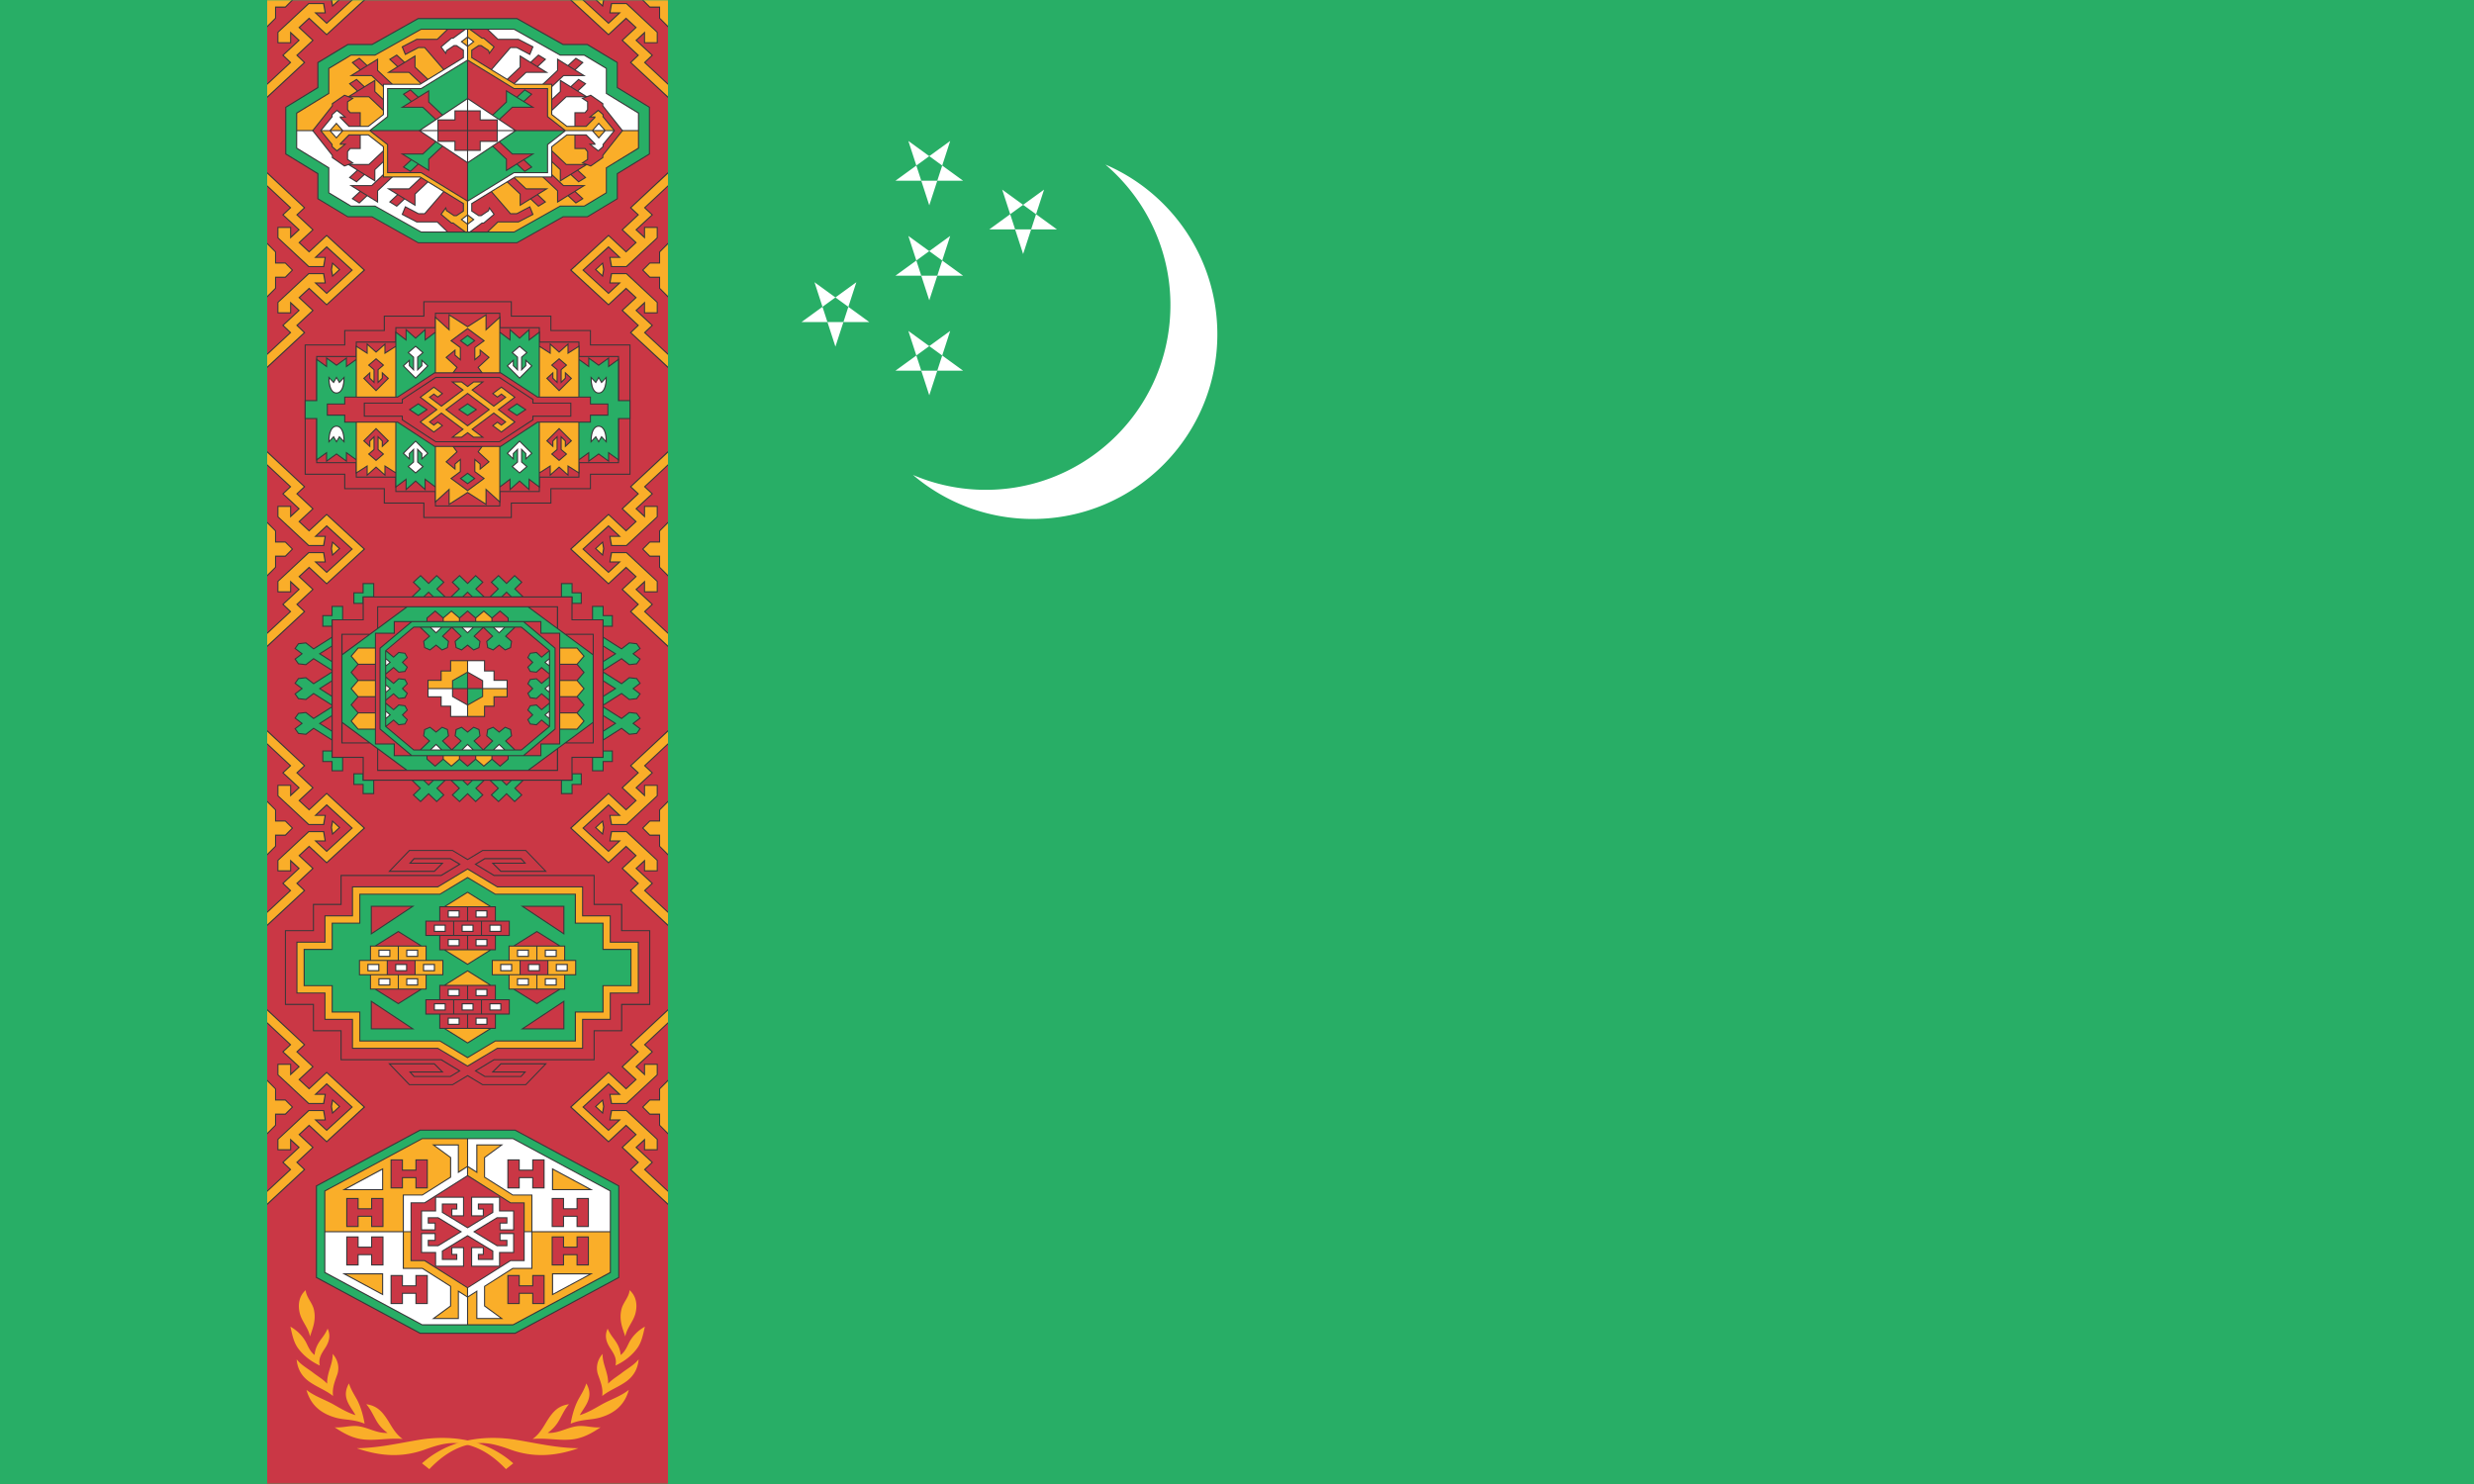 <svg width="800" height="480" xmlns="http://www.w3.org/2000/svg" xmlns:xlink="http://www.w3.org/1999/xlink"><rect width="100%" height="100%" fill="#808080" stroke="none"/><defs><path id="a" d="M0 0h800v480H0z"/></defs><g fill="none" fill-rule="evenodd"><mask id="b" fill="#fff"><use xlink:href="#a"/></mask><use fill="#28AE66" xlink:href="#a"/><g mask="url(#b)"><path d="M357.457 53.234c21.28 9.136 36.189 30.28 36.189 54.902 0 32.98-26.744 59.724-59.724 59.724-14.764 0-28.276-5.363-38.701-14.244a59.554 59.554 0 0 0 20.92 4.76c32.948 1.44 60.833-24.113 62.272-57.06.835-19.129-7.43-36.55-20.956-48.082zm-56.964 43.902l6.766-20.826-17.716 12.872h21.899L293.726 76.31zm0-30.72l6.766-20.826-17.716 12.872h21.899L293.726 45.59zm30.349 15.742l6.767-20.826-17.716 12.872h21.898l-17.716-12.872zm-60.698 29.956l6.766-20.827-17.716 12.872h21.899l-17.716-12.872zm30.349 15.742l6.766-20.826-17.716 12.872h21.899l-17.716-12.872z" fill="#FFF"/></g><g mask="url(#b)"><path fill="#CA3745" d="M86.398 0h129.6v480h-129.6z"/><g fill-rule="nonzero"><path d="M86.398-31.695v4.704l7.288 6.821-2.457 2.288 5.212 4.83-2.288 2.078v-3.01h-4.45v3.602L99.746-.974h5.084l.552-3.306h-2.924l3.177-2.966L113.602 0l-7.967 7.288-3.177-2.966h2.924L104.83.974h-5.084l-10.042 9.408v3.601h4.45v-3.008l2.288 2.075-5.212 4.832 2.457 2.33-7.288 6.78v4.703l12.33-11.483-2.457-2.33 5.17-4.832-4.45-4.152 2.966-2.712 5.678 5.255L118.094 0l-12.459-11.44-5.677 5.296-2.967-2.754 4.45-4.152-5.17-4.832 2.458-2.288-12.33-11.525zm0 22.839V8.856l2.882-2.924V2.5h3.05L94.788 0 92.33-2.458h-3.05v-3.474l-2.882-2.924zm21.017 6.271l-.424 2.415.424 2.458 2.627-2.458-2.627-2.416v.001z" fill="#383739"/><path d="M86.398-31.186v3.728l7.797 7.288-2.457 2.288 5.21 4.83-3.134 2.925v-3.517h-3.772v3.136l9.873 9.194h4.576l.467-2.627h-3.39l4.067-3.813L114.11 0l-8.475 7.754-4.067-3.77h3.39l-.468-2.67h-4.576l-9.874 9.194v3.136h3.772v-3.517l3.135 2.923-5.212 4.83 2.458 2.331-7.796 7.247v3.728L98.218 20.21l-2.457-2.33 5.17-4.83-4.45-4.153 3.475-3.22 5.678 5.296L117.542 0l-11.908-10.974-5.677 5.296-3.475-3.22 4.45-4.152-5.17-4.832 2.457-2.288-11.821-11.016zm0 22.838V8.348l2.543-2.543V2.118h3.262L94.323 0l-2.12-2.118h-3.262v-3.688l-2.543-2.541v-.001zm21.272 6.44l-.296 1.738.296 1.738 1.864-1.738-1.864-1.737z" fill="#FAAE29"/><path d="M86.398 55.67v4.704l7.288 6.822-2.457 2.288 5.212 4.83-2.288 2.077v-3.009h-4.45v3.602l10.043 9.407h5.084l.552-3.305h-2.924l3.177-2.966 7.967 7.246-7.967 7.288-3.177-2.967h2.924l-.552-3.347h-5.084l-10.042 9.407v3.602h4.45V98.34l2.288 2.075-5.212 4.831 2.457 2.33-7.288 6.78v4.704l12.33-11.483-2.457-2.33 5.17-4.832-4.45-4.152 2.966-2.712 5.678 5.254 12.458-11.44-12.459-11.44-5.677 5.296-2.967-2.755 4.45-4.152-5.17-4.831 2.458-2.288-12.33-11.526zm0 22.84v17.712l2.882-2.924v-3.432h3.05l2.458-2.5-2.458-2.458h-3.05v-3.474l-2.882-2.924zm21.017 6.27l-.424 2.416.424 2.458 2.627-2.458-2.627-2.416z" fill="#383739"/><path d="M86.398 56.18v3.727l7.797 7.288-2.457 2.289 5.21 4.83-3.134 2.924v-3.516h-3.772v3.136l9.873 9.194h4.576l.467-2.627h-3.39l4.067-3.814 8.475 7.755-8.475 7.754-4.067-3.771h3.39l-.468-2.67h-4.576l-9.874 9.195v3.136h3.772v-3.517l3.135 2.923-5.212 4.83 2.458 2.33-7.796 7.247v3.728l11.821-10.974-2.457-2.33 5.17-4.831-4.45-4.152 3.475-3.22 5.678 5.295 11.908-10.973-11.908-10.975-5.677 5.296-3.475-3.22 4.45-4.152-5.17-4.831 2.457-2.288-11.821-11.017zm0 22.838v16.696l2.543-2.544v-3.686h3.262l2.12-2.118-2.12-2.119h-3.262V81.56l-2.543-2.542zm21.272 6.44l-.296 1.738.296 1.738 1.864-1.738-1.864-1.738z" fill="#FAAE29"/><path d="M86.398 145.909v4.704l7.288 6.821-2.457 2.288 5.212 4.83-2.288 2.078v-3.01h-4.45v3.602l10.043 9.408h5.084l.552-3.306h-2.924l3.177-2.966 7.967 7.246-7.967 7.288-3.177-2.966h2.924l-.552-3.348h-5.084l-10.042 9.408v3.601h4.45v-3.008l2.288 2.075-5.212 4.832 2.457 2.33-7.288 6.78v4.703l12.33-11.483-2.457-2.33 5.17-4.832-4.45-4.152 2.966-2.712 5.678 5.255 12.458-11.441-12.459-11.44-5.677 5.296-2.967-2.754 4.45-4.152-5.17-4.832 2.458-2.288-12.33-11.525zm0 22.839v17.712l2.882-2.924v-3.432h3.05l2.458-2.5-2.458-2.458h-3.05v-3.474l-2.882-2.924zm21.017 6.271l-.424 2.415.424 2.458 2.627-2.458-2.627-2.416v.001z" fill="#383739"/><path d="M86.398 146.418v3.728l7.797 7.288-2.457 2.288 5.21 4.83-3.134 2.925v-3.517h-3.772v3.136l9.873 9.194h4.576l.467-2.627h-3.39l4.067-3.813 8.475 7.754-8.475 7.754-4.067-3.77h3.39l-.468-2.67h-4.576l-9.874 9.194v3.136h3.772v-3.517l3.135 2.923-5.212 4.83 2.458 2.331-7.796 7.247v3.728l11.821-10.975-2.457-2.33 5.17-4.83-4.45-4.153 3.475-3.22 5.678 5.296 11.908-10.974-11.908-10.974-5.677 5.296-3.475-3.22 4.45-4.152-5.17-4.832 2.457-2.288-11.821-11.016zm0 22.838v16.696l2.543-2.543v-3.687h3.262l2.12-2.118-2.12-2.118h-3.262v-3.688l-2.543-2.541v-.001zm21.272 6.44l-.296 1.738.296 1.738 1.864-1.738-1.864-1.737z" fill="#FAAE29"/><path d="M86.398 236.146v4.704l7.288 6.822-2.457 2.288 5.212 4.83-2.288 2.077v-3.009h-4.45v3.602l10.043 9.407h5.084l.552-3.305h-2.924l3.177-2.966 7.967 7.246-7.967 7.288-3.177-2.967h2.924l-.552-3.347h-5.084l-10.042 9.407v3.602h4.45v-3.008l2.288 2.075-5.212 4.831 2.457 2.33-7.288 6.78v4.704l12.33-11.483-2.457-2.33 5.17-4.832-4.45-4.152 2.966-2.712 5.678 5.254 12.458-11.44-12.459-11.44-5.677 5.296-2.967-2.755 4.45-4.152-5.17-4.831 2.458-2.288-12.33-11.526zm0 22.84v17.712l2.882-2.924v-3.432h3.05l2.458-2.5-2.458-2.458h-3.05v-3.474l-2.882-2.924zm21.017 6.27l-.424 2.416.424 2.458 2.627-2.458-2.627-2.416z" fill="#383739"/><path d="M86.398 236.655v3.728l7.797 7.288-2.457 2.289 5.21 4.83-3.134 2.924v-3.516h-3.772v3.136l9.873 9.194h4.576l.467-2.627h-3.39l4.067-3.814 8.475 7.755-8.475 7.754-4.067-3.771h3.39l-.468-2.67h-4.576l-9.874 9.195v3.136h3.772v-3.517l3.135 2.923-5.212 4.83 2.458 2.33-7.796 7.247v3.728l11.821-10.974-2.457-2.33 5.17-4.831-4.45-4.152 3.475-3.22 5.678 5.295 11.908-10.973-11.908-10.975-5.677 5.296-3.475-3.22 4.45-4.152-5.17-4.831 2.457-2.288-11.821-11.017zm0 22.839v16.696l2.543-2.544v-3.686h3.262l2.12-2.118-2.12-2.119h-3.262v-3.687l-2.543-2.542zm21.272 6.44l-.296 1.738.296 1.738 1.864-1.738-1.864-1.738z" fill="#FAAE29"/><path d="M86.398 326.383v4.704l7.288 6.822-2.457 2.288 5.212 4.83-2.288 2.077v-3.009h-4.45v3.602l10.043 9.407h5.084l.552-3.306h-2.924l3.177-2.965 7.967 7.245-7.967 7.288-3.177-2.966h2.924l-.552-3.347h-5.084l-10.042 9.407v3.602h4.45v-3.008l2.288 2.075-5.212 4.831 2.457 2.33-7.288 6.78v4.704l12.33-11.484-2.457-2.33 5.17-4.831-4.45-4.152 2.966-2.712 5.678 5.254 12.458-11.44-12.459-11.44-5.677 5.295-2.967-2.754 4.45-4.152-5.17-4.831 2.458-2.288-12.33-11.526zm0 22.84v17.711l2.882-2.924v-3.432h3.05l2.458-2.5-2.458-2.457h-3.05v-3.475l-2.882-2.924zm21.017 6.27l-.424 2.416.424 2.457 2.627-2.457-2.627-2.416z" fill="#383739"/><path d="M86.398 326.892v3.728l7.797 7.288-2.457 2.289 5.21 4.83-3.134 2.924v-3.517h-3.772v3.136l9.873 9.195h4.576l.467-2.627h-3.39l4.067-3.814 8.475 7.754-8.475 7.755-4.067-3.771h3.39l-.468-2.67h-4.576l-9.874 9.194v3.136h3.772v-3.516l3.135 2.923-5.212 4.83 2.458 2.33-7.796 7.247v3.728l11.821-10.974-2.457-2.33 5.17-4.831-4.45-4.152 3.475-3.221 5.678 5.296 11.908-10.974-11.908-10.974-5.677 5.296-3.475-3.22 4.45-4.152-5.17-4.831 2.457-2.288-11.821-11.017zm0 22.838v16.696l2.543-2.543v-3.686h3.262l2.12-2.119-2.12-2.118h-3.262v-3.687l-2.543-2.542zm21.272 6.441l-.296 1.738.296 1.737 1.864-1.737-1.864-1.738z" fill="#FAAE29"/></g><g fill-rule="nonzero"><path d="M215.998-31.695v4.704l-7.288 6.821 2.458 2.288-5.212 4.83 2.288 2.078v-3.01h4.45v3.602L202.65-.974h-5.085l-.55-3.306h2.923l-3.177-2.966L188.795 0l7.967 7.288 3.177-2.966h-2.924l.551-3.348h5.085l10.042 9.408v3.601h-4.45v-3.008l-2.288 2.075 5.212 4.832-2.457 2.33 7.288 6.78v4.703l-12.33-11.483 2.457-2.33-5.17-4.832 4.45-4.152-2.967-2.712-5.677 5.255L184.303 0l12.459-11.44 5.677 5.296 2.967-2.754-4.45-4.152 5.17-4.832-2.458-2.288 12.33-11.525zm0 22.839V8.856l-2.881-2.924V2.5h-3.05L207.608 0l2.457-2.458h3.05v-3.474l2.882-2.924zm-21.016 6.271l.424 2.415-.424 2.458-2.628-2.458 2.628-2.416v.001z" fill="#383739"/><path d="M215.998-31.186v3.728l-7.796 7.288 2.457 2.288-5.211 4.83 3.135 2.925v-3.517h3.771v3.136l-9.872 9.194h-4.576l-.467-2.627h3.39l-4.067-3.813L188.286 0l8.476 7.754 4.067-3.77h-3.39l.467-2.67h4.576l9.875 9.194v3.136h-3.772v-3.517l-3.135 2.923 5.212 4.83-2.458 2.331L216 27.458v3.728L204.178 20.21l2.458-2.33-5.17-4.83 4.45-4.153-3.475-3.22-5.678 5.296L184.855 0l11.907-10.974 5.678 5.296 3.475-3.22-4.45-4.152 5.17-4.832-2.457-2.288 11.821-11.016zm0 22.838V8.348l-2.542-2.543V2.118h-3.262L208.074 0l2.12-2.118h3.262v-3.688l2.542-2.541v-.001zm-21.27 6.44l.295 1.738-.296 1.738-1.864-1.738 1.864-1.737z" fill="#FAAE29"/><path d="M215.998 55.67v4.704l-7.288 6.822 2.458 2.288-5.212 4.83 2.288 2.077v-3.009h4.45v3.602l-10.043 9.407h-5.085l-.55-3.305h2.923l-3.177-2.966-7.967 7.246 7.967 7.288 3.177-2.967h-2.924l.551-3.347h5.085l10.042 9.407v3.602h-4.45V98.34l-2.288 2.075 5.212 4.831-2.457 2.33 7.288 6.78v4.704l-12.33-11.483 2.457-2.33-5.17-4.832 4.45-4.152-2.967-2.712-5.677 5.254-12.458-11.44 12.459-11.44 5.677 5.296 2.967-2.755-4.45-4.152 5.17-4.831-2.458-2.288 12.33-11.526zm0 22.84v17.712l-2.881-2.924v-3.432h-3.05l-2.458-2.5 2.457-2.458h3.05v-3.474l2.882-2.924zm-21.016 6.27l.424 2.416-.424 2.458-2.628-2.458 2.628-2.416z" fill="#383739"/><path d="M215.998 56.18v3.727l-7.796 7.288 2.457 2.289-5.211 4.83 3.135 2.924v-3.516h3.771v3.136l-9.872 9.194h-4.576l-.467-2.627h3.39l-4.067-3.814-8.476 7.755 8.476 7.754 4.067-3.771h-3.39l.467-2.67h4.576l9.875 9.195v3.136h-3.772v-3.517l-3.135 2.923 5.212 4.83-2.458 2.33 7.796 7.247v3.728l-11.822-10.974 2.458-2.33-5.17-4.831 4.45-4.152-3.475-3.22-5.678 5.295-11.908-10.973 11.907-10.975 5.678 5.296 3.475-3.22-4.45-4.152 5.17-4.831-2.457-2.288 11.821-11.017zm0 22.838v16.696l-2.542-2.544v-3.686h-3.262l-2.12-2.118 2.12-2.119h3.262V81.56l2.542-2.542zm-21.27 6.44l.295 1.738-.296 1.738-1.864-1.738 1.864-1.738z" fill="#FAAE29"/><path d="M215.998 145.909v4.704l-7.288 6.821 2.458 2.288-5.212 4.83 2.288 2.078v-3.01h4.45v3.602l-10.043 9.408h-5.085l-.55-3.306h2.923l-3.177-2.966-7.967 7.246 7.967 7.288 3.177-2.966h-2.924l.551-3.348h5.085l10.042 9.408v3.601h-4.45v-3.008l-2.288 2.075 5.212 4.832-2.457 2.33 7.288 6.78v4.703l-12.33-11.483 2.457-2.33-5.17-4.832 4.45-4.152-2.967-2.712-5.677 5.255-12.458-11.441 12.459-11.44 5.677 5.296 2.967-2.754-4.45-4.152 5.17-4.832-2.458-2.288 12.33-11.525zm0 22.839v17.712l-2.881-2.924v-3.432h-3.05l-2.458-2.5 2.457-2.458h3.05v-3.474l2.882-2.924zm-21.016 6.271l.424 2.415-.424 2.458-2.628-2.458 2.628-2.416v.001z" fill="#383739"/><path d="M215.998 146.418v3.728l-7.796 7.288 2.457 2.288-5.211 4.83 3.135 2.925v-3.517h3.771v3.136l-9.872 9.194h-4.576l-.467-2.627h3.39l-4.067-3.813-8.476 7.754 8.476 7.754 4.067-3.77h-3.39l.467-2.67h4.576l9.875 9.194v3.136h-3.772v-3.517l-3.135 2.923 5.212 4.83-2.458 2.331 7.796 7.247v3.728l-11.822-10.975 2.458-2.33-5.17-4.83 4.45-4.153-3.475-3.22-5.678 5.296-11.908-10.974 11.907-10.974 5.678 5.296 3.475-3.22-4.45-4.152 5.17-4.832-2.457-2.288 11.821-11.016zm0 22.838v16.696l-2.542-2.543v-3.687h-3.262l-2.12-2.118 2.12-2.118h3.262v-3.688l2.542-2.541v-.001zm-21.27 6.44l.295 1.738-.296 1.738-1.864-1.738 1.864-1.737z" fill="#FAAE29"/><path d="M215.998 236.146v4.704l-7.288 6.822 2.458 2.288-5.212 4.83 2.288 2.077v-3.009h4.45v3.602l-10.043 9.407h-5.085l-.55-3.305h2.923l-3.177-2.966-7.967 7.246 7.967 7.288 3.177-2.967h-2.924l.551-3.347h5.085l10.042 9.407v3.602h-4.45v-3.008l-2.288 2.075 5.212 4.831-2.457 2.33 7.288 6.78v4.704l-12.33-11.483 2.457-2.33-5.17-4.832 4.45-4.152-2.967-2.712-5.677 5.254-12.458-11.44 12.459-11.44 5.677 5.296 2.967-2.755-4.45-4.152 5.17-4.831-2.458-2.288 12.33-11.526zm0 22.84v17.712l-2.881-2.924v-3.432h-3.05l-2.458-2.5 2.457-2.458h3.05v-3.474l2.882-2.924zm-21.016 6.27l.424 2.416-.424 2.458-2.628-2.458 2.628-2.416z" fill="#383739"/><path d="M215.998 236.655v3.728l-7.796 7.288 2.457 2.289-5.211 4.83 3.135 2.924v-3.516h3.771v3.136l-9.872 9.194h-4.576l-.467-2.627h3.39l-4.067-3.814-8.476 7.755 8.476 7.754 4.067-3.771h-3.39l.467-2.67h4.576l9.875 9.195v3.136h-3.772v-3.517l-3.135 2.923 5.212 4.83-2.458 2.33L216 295.3v3.728l-11.822-10.974 2.458-2.33-5.17-4.831 4.45-4.152-3.475-3.22-5.678 5.295-11.908-10.973 11.907-10.975 5.678 5.296 3.475-3.22-4.45-4.152 5.17-4.831-2.457-2.288 11.821-11.017zm0 22.839v16.696l-2.542-2.544v-3.686h-3.262l-2.12-2.118 2.12-2.119h3.262v-3.687l2.542-2.542zm-21.27 6.44l.295 1.738-.296 1.738-1.864-1.738 1.864-1.738z" fill="#FAAE29"/><path d="M215.998 326.383v4.704l-7.288 6.822 2.458 2.288-5.212 4.83 2.288 2.077v-3.009h4.45v3.602l-10.043 9.407h-5.085l-.55-3.306h2.923l-3.177-2.965-7.967 7.245 7.967 7.288 3.177-2.966h-2.924l.551-3.347h5.085l10.042 9.407v3.602h-4.45v-3.008l-2.288 2.075 5.212 4.831-2.457 2.33 7.288 6.78v4.704l-12.33-11.484 2.457-2.33-5.17-4.831 4.45-4.152-2.967-2.712-5.677 5.254-12.458-11.44 12.459-11.44 5.677 5.295 2.967-2.754-4.45-4.152 5.17-4.831-2.458-2.288 12.33-11.526zm0 22.84v17.711l-2.881-2.924v-3.432h-3.05l-2.458-2.5 2.457-2.457h3.05v-3.475l2.882-2.924zm-21.016 6.27l.424 2.416-.424 2.457-2.628-2.457 2.628-2.416z" fill="#383739"/><path d="M215.998 326.892v3.728l-7.796 7.288 2.457 2.289-5.211 4.83 3.135 2.924v-3.517h3.771v3.136l-9.872 9.195h-4.576l-.467-2.627h3.39l-4.067-3.814-8.476 7.754 8.476 7.755 4.067-3.771h-3.39l.467-2.67h4.576l9.875 9.194v3.136h-3.772v-3.516l-3.135 2.923 5.212 4.83-2.458 2.33 7.796 7.247v3.728l-11.822-10.974 2.458-2.33-5.17-4.831 4.45-4.152-3.475-3.221-5.678 5.296-11.908-10.974 11.907-10.974 5.678 5.296 3.475-3.22-4.45-4.152 5.17-4.831-2.457-2.288 11.821-11.017zm0 22.838v16.696l-2.542-2.543v-3.686h-3.262l-2.12-2.119 2.12-2.118h3.262v-3.687l2.542-2.542zm-21.27 6.441l.295 1.738-.296 1.737-1.864-1.737 1.864-1.738z" fill="#FAAE29"/></g><path d="M96.912 424.66c.64 2.725 2.806 4.782 3.323 7.61 1.034-2.948 1.987-5.419 1.275-8.644-.51-2.306-2.45-3.952-2.674-6.321-2.115 1.901-2.57 4.599-1.924 7.354zm-.536 11.42c1.794 2.46 4.288 4.347 7.042 5.606-.542-2.156.476-3.778 1.605-5.488 1.36-2.06 2.024-4.083.915-6.454-.517 1.233-1.212 2.257-2.027 3.311-1.205 1.644-1.997 3.107-2.184 5.216-1.393-1.033-2.005-2.576-2.751-4.069-1.136-2.138-2.97-3.926-5.076-5.095.56 2.399.99 4.935 2.476 6.973zm10.062 7.333c-.384 1.366-.714 2.72-.64 4.149-1.185-1.278-2.76-2.24-4.164-3.268-1.912-1.548-4.143-2.639-5.707-4.608.234 2.899 1.475 5.262 3.83 7.026 2.491 1.864 5.494 2.866 7.947 4.824-.368-2.638.602-4.75 1.427-7.174.688-2.316.023-4.667-1.548-6.432.023 1.956-.594 3.636-1.144 5.483zm5.59 8.906c.515 2 1.949 3.627 2.927 5.411-2.639-.818-4.968-2.25-7.353-3.596-2.841-1.547-5.928-2.532-8.5-4.575 1.28 4.74 4.454 7.487 9.096 8.888 3.173.959 5.848.48 9.699 2.037-.442-2.607-1.22-5.42-2.453-7.771-.956-1.7-2.017-3.377-2.608-5.25-.856 1.539-1.26 3.103-.809 4.856zm9.71 7.252a12.168 12.168 0 0 0 3.596 3.9c-3.747.24-6.761-2.135-10.414-2.238-2.256-.064-4.398.637-6.698.426 2.73 1.843 5.588 3.451 8.912 3.881 4.321.56 8.306-.528 13.073-.103-2.228-1.572-3.342-3.676-4.731-5.939-1.808-2.826-3.514-4.84-7.031-5.294 1.412 1.586 2.233 3.552 3.293 5.368zm13.305 6.219c-6.6 1.122-12.925 2.574-19.665 2.64 7.545 2.63 14.655 3.107 22.138.39 4.044-1.467 7.144-2.253 10.198-2.034 4.464.32 9.888 2.082 15.892 8.413l2.36-1.888c-8.604-7.666-19.863-9.402-30.923-7.522z" fill="#FAAE29" fill-rule="nonzero"/><path d="M205.517 424.66c-.64 2.725-2.807 4.782-3.323 7.61-1.034-2.948-1.988-5.419-1.276-8.644.51-2.306 2.45-3.952 2.675-6.321 2.115 1.901 2.57 4.599 1.924 7.354zm.536 11.42c-1.795 2.46-4.288 4.347-7.043 5.606.543-2.156-.475-3.778-1.604-5.488-1.36-2.06-2.024-4.083-.915-6.454.517 1.233 1.211 2.257 2.027 3.311 1.204 1.644 1.997 3.107 2.184 5.216 1.393-1.033 2.005-2.576 2.75-4.069 1.137-2.138 2.97-3.926 5.077-5.095-.56 2.399-.99 4.935-2.476 6.973zm-10.063 7.333c.384 1.366.715 2.72.64 4.149 1.186-1.278 2.76-2.24 4.165-3.268 1.912-1.548 4.143-2.639 5.707-4.608-.234 2.899-1.475 5.262-3.83 7.026-2.491 1.864-5.494 2.866-7.947 4.824.368-2.638-.602-4.75-1.427-7.174-.688-2.316-.023-4.667 1.548-6.432-.024 1.956.594 3.636 1.144 5.483zm-5.588 8.906c-.516 2-1.95 3.627-2.928 5.411 2.639-.818 4.968-2.25 7.352-3.596 2.842-1.547 5.928-2.532 8.5-4.575-1.28 4.74-4.453 7.487-9.095 8.888-3.173.959-5.848.48-9.699 2.037.442-2.607 1.22-5.42 2.453-7.771.956-1.7 2.017-3.377 2.608-5.25.856 1.539 1.26 3.103.809 4.856zm-9.712 7.252a12.168 12.168 0 0 1-3.595 3.9c3.747.24 6.761-2.135 10.414-2.238 2.256-.064 4.397.637 6.698.426-2.73 1.843-5.589 3.451-8.913 3.881-4.32.56-8.305-.528-13.072-.103 2.228-1.572 3.342-3.676 4.73-5.939 1.809-2.826 3.515-4.84 7.032-5.294-1.412 1.586-2.234 3.552-3.294 5.368zm-13.304 6.219c6.6 1.122 12.924 2.574 19.664 2.64-7.544 2.63-14.654 3.107-22.137.39-4.044-1.467-7.144-2.253-10.199-2.034-4.464.32-9.888 2.082-15.892 8.413l-2.36-1.888c8.605-7.666 19.864-9.402 30.924-7.522z" fill="#FAAE29" fill-rule="nonzero"/><path fill="#383739" d="M102.613 56.272l-10.385-6.369V34.595l10.385-6.368v-8.1l9.813-5.91h7.84l14.919-8.39h32.026l14.919 8.39h7.84l9.813 5.91v8.1l10.385 6.368v15.308l-10.384 6.368v8.1l-9.814 5.91h-7.84l-14.919 8.391h-32.026l-14.919-8.391h-7.84l-9.813-5.91z"/><path d="M135.254 6.186l-14.915 8.39h-7.797l-9.576 5.762v8.094l-10.381 6.356v14.915l10.381 6.356v8.136l9.534 5.763h7.84l14.914 8.39h31.864l14.916-8.39h7.84l9.576-5.764v-8.136l10.38-6.355V34.788l-10.38-6.356v-8.094l-9.576-5.762h-7.84l-14.916-8.39h-31.864zm.89 3.093h30.128l14.914 8.39h7.797l7.246 4.365v8.094l10.424 6.356v11.524l-10.424 6.356v8.094l-7.246 4.364h-7.797l-14.914 8.39h-30.128l-14.915-8.39h-7.796l-7.288-4.364v-8.094l-10.382-6.356V36.483l10.381-6.356v-8.093l7.288-4.364h7.797l14.915-8.39z" fill="#28AE66" fill-rule="nonzero"/><path fill="#FAAE29" d="M151.026 42.42V9.614h-14.804l-14.918 8.39h-7.778l-7.036 4.237v8.08l-10.384 6.368v5.389h55.264v32.807h14.805l14.919-8.391h7.778l7.035-4.237v-8.08l10.384-6.368V42.42z"/><path fill="#FFF" d="M96.105 42.42v5.389l10.384 6.368v8.08l7.036 4.237h7.777l14.919 8.39h14.805V42.078h55.264V36.69l-10.384-6.368v-8.08l-7.036-4.237h-7.778l-14.918-8.39H151.37V42.42z"/><path fill="#383739" d="M118.758 21.024l-2.556-2.382-2.533 1.561 2.56 2.388-3.287 2.037h7.175l6.184 5.832 1.977-2.088-6.012-5.672v-3.849z"/><path d="M130.858 19.978l-2.556-2.383-2.533 1.562 2.56 2.387-3.287 2.038h7.175l6.184 5.832 1.977-2.088-6.012-5.672v-3.85l-3.508 2.174zm-12.987 7.89l-2.557-2.382-2.532 1.562 2.56 2.387-3.288 2.038h7.176l6.183 5.832 1.978-2.089-6.012-5.671v-3.85l-3.508 2.174z" fill="#383739" fill-rule="nonzero"/><path fill="#383739" d="M151.198 9.271h-6.475l-3.388 3.265h-6.604l-4.88 2.533 1.138 2.773 4.352-2.286h1.906l6.673 7.718 7.278-4.432z"/><path d="M116.16 19.07l2.297 2.141-1.925 1.192-2.3-2.144 1.927-1.189zm5.763.396v3.382l5.87 5.537-1.507 1.592-6.033-5.691h-6.108l7.778-4.82zm6.336-1.442l2.298 2.14-1.925 1.193-2.3-2.144 1.927-1.19v.001zm5.764.395v3.382l5.87 5.537-1.507 1.592-6.033-5.69h-6.108l7.778-4.82z" fill="#CA3745" fill-rule="nonzero"/><path d="M115.273 25.914l2.297 2.142-1.925 1.192-2.3-2.144 1.928-1.19zm5.764.396v3.382l5.87 5.538-1.507 1.592-6.034-5.692h-6.108l7.779-4.82zm29.99-16.696h-6.165l-3.388 3.264h-6.66l-4.528 2.35.876 2.136 4.094-2.15h2.148l6.586 7.616 7.036-4.284V9.614z" fill="#CA3745" fill-rule="nonzero"/><path fill="#383739" d="M118.758 63.474l-2.556 2.383-2.533-1.562 2.56-2.388-3.287-2.037h7.175l6.184-5.832 1.977 2.088-6.012 5.672v3.85z"/><path d="M130.858 64.52l-2.556 2.383-2.533-1.561 2.56-2.388-3.287-2.037h7.175l6.184-5.832 1.977 2.088-6.012 5.672v3.85l-3.508-2.174zm-12.987-7.89l-2.557 2.383-2.532-1.563 2.56-2.387-3.288-2.037h7.176l6.183-5.832 1.978 2.088-6.012 5.672v3.85l-3.508-2.174z" fill="#383739" fill-rule="nonzero"/><path fill="#383739" d="M151.198 75.227h-6.475l-3.388-3.265h-6.604l-4.88-2.532 1.138-2.774 4.352 2.286h1.906l6.673-7.717 7.278 4.432z"/><path d="M116.16 65.428l2.297-2.14-1.925-1.193-2.3 2.144 1.927 1.189zm5.763-.396V61.65l5.87-5.536-1.507-1.592-6.033 5.69h-6.108l7.778 4.82zm6.336 1.442l2.298-2.14-1.925-1.192-2.3 2.144 1.927 1.19v-.002zm5.764-.395v-3.381l5.87-5.538-1.507-1.592-6.033 5.691h-6.108l7.778 4.82z" fill="#CA3745" fill-rule="nonzero"/><path d="M115.273 58.584l2.297-2.142-1.925-1.192-2.3 2.144 1.928 1.19zm5.764-.396v-3.382l5.87-5.537-1.507-1.592-6.034 5.691h-6.108l7.779 4.82zm29.99 16.697h-6.165l-3.388-3.264h-6.66l-4.528-2.35.876-2.137 4.094 2.15h2.148l6.586-7.616 7.036 4.285v8.932z" fill="#CA3745" fill-rule="nonzero"/><path fill="#383739" d="M114.443 31.768l-3.087-1.153-.074.051-3.985 2.766v.744l-6.384 8.073 6.384 8.073v.744l4.059 2.816 3.087-1.152-1.884-1.248v-2.374l.749-.896h3.345V36.286h-3.345l-.749-.896v-2.374z"/><path fill="#CA3745" d="M107.64 33.611l3.764-2.613 2.29.856-1.477.979v2.681l.931 1.114h3.162V47.87h-3.162l-.931 1.114v2.682l1.477.978-2.29.856-3.765-2.613v-.684l-6.29-7.954 6.291-7.955z"/><path fill="#383739" d="M183.637 21.024l2.557-2.382 2.532 1.561-2.56 2.388 3.288 2.037h-7.176l-6.184 5.832-1.977-2.088 6.012-5.672v-3.849z"/><path d="M171.537 19.978l2.557-2.383 2.532 1.562-2.56 2.387 3.288 2.038h-7.176l-6.184 5.832-1.977-2.088 6.012-5.672v-3.85l3.508 2.174zm12.987 7.89l2.557-2.382 2.532 1.562-2.56 2.387 3.288 2.038h-7.176l-6.183 5.832-1.978-2.089 6.012-5.671v-3.85l3.508 2.174z" fill="#383739" fill-rule="nonzero"/><path fill="#383739" d="M151.198 9.271h6.474l3.388 3.265h6.604l4.88 2.533-1.138 2.773-4.352-2.286h-1.906l-6.673 7.718-7.277-4.432z"/><path d="M186.236 19.07l-2.298 2.141 1.925 1.192 2.301-2.144-1.928-1.189zm-5.764.396v3.382l-5.87 5.537 1.507 1.592 6.033-5.691h6.108l-7.778-4.82zm-6.336-1.442l-2.298 2.14 1.925 1.193 2.301-2.144-1.928-1.19v.001zm-5.764.395v3.382l-5.87 5.537 1.507 1.592 6.033-5.69h6.108l-7.778-4.82z" fill="#CA3745" fill-rule="nonzero"/><path d="M187.122 25.914l-2.296 2.142 1.924 1.192 2.3-2.144-1.928-1.19zm-5.764.396v3.382l-5.87 5.538 1.507 1.592 6.034-5.692h6.109l-7.78-4.82zm-29.99-16.696h6.166l3.388 3.264h6.659l4.528 2.35-.876 2.136-4.094-2.15h-2.148l-6.585 7.616-7.037-4.284V9.614z" fill="#CA3745" fill-rule="nonzero"/><path fill="#383739" d="M183.637 63.474l2.557 2.383 2.532-1.562-2.56-2.388 3.288-2.037h-7.176l-6.184-5.832-1.977 2.088 6.012 5.672v3.85z"/><path d="M171.537 64.52l2.557 2.383 2.532-1.561-2.56-2.388 3.288-2.037h-7.176l-6.184-5.832-1.977 2.088 6.012 5.672v3.85l3.508-2.174zm12.987-7.89l2.557 2.383 2.532-1.563-2.56-2.387 3.288-2.037h-7.176l-6.183-5.832-1.978 2.088 6.012 5.672v3.85l3.508-2.174z" fill="#383739" fill-rule="nonzero"/><path fill="#383739" d="M151.198 75.227h6.474l3.388-3.265h6.604l4.88-2.532-1.138-2.774-4.352 2.286h-1.906l-6.673-7.717-7.277 4.432z"/><path d="M186.236 65.428l-2.298-2.14 1.925-1.193 2.301 2.144-1.928 1.189zm-5.764-.396V61.65l-5.87-5.536 1.507-1.592 6.033 5.69h6.108l-7.778 4.82zm-6.336 1.442l-2.298-2.14 1.925-1.192 2.301 2.144-1.928 1.19v-.002zm-5.764-.395v-3.381l-5.87-5.538 1.507-1.592 6.033 5.691h6.108l-7.778 4.82z" fill="#CA3745" fill-rule="nonzero"/><path d="M187.122 58.584l-2.296-2.142 1.924-1.192 2.3 2.144-1.928 1.19zm-5.764-.396v-3.382l-5.87-5.537 1.507-1.592 6.034 5.691h6.109l-7.78 4.82zm-29.99 16.697h6.166l3.388-3.264h6.659l4.528-2.35-.876-2.137-4.094 2.15h-2.148l-6.585-7.616-7.037 4.285v8.932z" fill="#CA3745" fill-rule="nonzero"/><path fill="#383739" d="M187.952 31.768l3.087-1.153.074.051 3.985 2.766v.744l6.384 8.073-6.384 8.073v.744l-4.059 2.816-3.087-1.152 1.884-1.248v-2.374l-.749-.896h-3.345V36.286h3.345l.749-.896v-2.374z"/><path fill="#CA3745" d="M194.756 33.611l-3.765-2.613-2.29.856 1.477.979v2.681l-.93 1.114h-3.162V47.87h3.161l.931 1.114v2.682l-1.476.978 2.29.856 3.764-2.613v-.684l6.29-7.954-6.29-7.955z"/><path fill="#383739" d="M108.962 49.026l-1.738-1.504v-.725l-3.728-4.548 3.729-4.548v-.725l1.738-1.504 3.122 2.54-1.802-.014 2.663 2.702h6.084l4.784-3.742V27.09h11.968l13.897-8.528v-2.236l-2.125-1.417h-.674l-2.314 1.549-.359 1.155-1.811-2.472 3.52-2.956h.562l3.97-2.914h1.498l3.97 2.914h.563L160 15.14l-1.811 2.472-.358-1.155-2.316-1.55h-.672l-2.126 1.417v2.237l13.898 8.528h11.967v9.868l4.784 3.742h6.085l2.662-2.702-1.802.013 3.122-2.538 1.738 1.504v.724l3.73 4.548-3.73 4.548v.725l-1.738 1.504-3.122-2.539 1.802.014-2.662-2.703h-6.084l-4.785 3.742v9.868h-11.967l-13.898 8.528v2.237l2.126 1.416h.672l2.316-1.548.358-1.156 1.81 2.472-3.519 2.957h-.562l-3.971 2.913h-1.497l-3.971-2.913h-.563l-3.52-2.957 1.812-2.472.359 1.156 2.313 1.549h.674l2.126-1.416v-2.238l-13.898-8.528h-11.967v-9.869l-4.785-3.741h-6.083l-2.663 2.702 1.802-.014z"/><path d="M151.369 69.855l1.52 1.163-1.52 1.163v-2.325zm-4.835 2.115h.056l3.97 2.915h.465V72.61l-2.083-1.593 2.083-1.593v-4.27l-14.871-9.126H125.16v-9.17l-5.676-4.44h-8.56l-2.153 2.434-2.152-2.433h-2.54l3.487 4.254v.69l1.382 1.2 2.22-1.727-1.303.01v-.432l2.903-2.96h6.38l5.009 3.919v9.69h11.72l14.145 8.68v2.611l-2.365 1.576h-.883l-2.5-1.674-.192-.622-1.22 1.664 3.178 2.67h.494v.001zm-37.76-31.808l1.693 1.916h-3.389l1.695-1.916zm42.252-27.845l-1.52 1.162 1.52 1.163v-2.325zm40.901 30.104l1.695 1.914 1.694-1.915h-3.389zm-36.123-29.894l-3.971-2.913h-.464v2.272l2.085 1.594-2.085 1.594v4.27l14.872 9.125h10.993v9.171l5.676 4.44h8.56l2.152-2.434 2.152 2.432h2.541l-3.488-4.253v-.691l-1.38-1.2-2.22 1.728 1.303-.01v.431l-2.904 2.96h-6.379l-5.01-3.918v-9.693h-11.721l-14.143-8.68v-2.611l2.365-1.576h.881l2.502 1.675.192.62 1.22-1.663-3.179-2.671h-.55v.001z" fill="#FAAE29" fill-rule="nonzero"/><path d="M151.026 72.18l-1.52-1.162 1.52-1.162v2.325zm-40.559-29.76l-1.694 1.916-1.695-1.915h3.39zm45.393 29.55h-.056l-3.971 2.915h-.464v-2.272l2.085-1.595-2.085-1.594v-4.269l14.872-9.126h10.993v-9.17l5.676-4.439h8.56l2.152 2.433 2.152-2.433h2.541l-3.488 4.254v.69l-1.38 1.2-2.22-1.727 1.303.01v-.432l-2.904-2.96h-6.379l-5.01 3.919v9.692h-11.721l-14.143 8.678v2.611l2.365 1.576h.881l2.502-1.674.192-.622 1.22 1.665-3.179 2.67h-.494zm37.762-31.808l-1.695 1.916h3.39l-1.695-1.916zm-47.03-27.634l3.97-2.914h.464v2.272l-2.084 1.595 2.085 1.593v4.27l-14.872 9.126h-10.992v9.17l-5.677 4.44h-8.562l-2.152-2.434-2.152 2.432h-2.54l3.488-4.253v-.69l1.382-1.2 2.218 1.727-1.302-.01v.432l2.904 2.958h6.378l5.01-3.917v-9.692h11.72l14.144-8.68v-2.611l-2.364-1.576h-.882l-2.502 1.675-.192.62-1.22-1.663 3.18-2.67h.55zm4.778 2.116l1.52-1.163-1.52-1.163v2.326z" fill="#FFF" fill-rule="nonzero"/><path fill="#28AE66" d="M151.026 42.42V19.744l-14.775 9.067h-10.747v8.995l-5.462 4.272h31.328v22.676l14.773-9.068h10.748v-8.993l5.463-4.272z"/><path fill="#CA3745" d="M120.04 42.42l5.464 4.272v8.994h10.747l14.775 9.068V42.077h31.328l-5.463-4.271V28.81h-10.748l-14.773-9.066V42.42z"/><path d="M135.294 31.25l-2.556-2.382-2.532 1.562 2.56 2.387-3.288 2.037h7.176l6.183 5.832 1.977-2.088-6.012-5.672v-3.848l-3.508 2.172zm31.804 21.998l2.557 2.382 2.532-1.562-2.56-2.387 3.288-2.037h-7.176l-6.182-5.833-1.979 2.089 6.012 5.672v3.849l3.508-2.173zm-31.804 0l-2.556 2.382-2.532-1.562 2.56-2.387-3.288-2.037h7.176l6.182-5.833 1.978 2.089-6.012 5.672v3.849l-3.508-2.173zm31.804-21.998l2.557-2.382 2.532 1.562-2.56 2.387 3.288 2.037h-7.176l-6.182 5.832-1.979-2.088 6.012-5.672v-3.848l3.508 2.172z" fill="#383739" fill-rule="nonzero"/><path d="M169.698 55.202L167.4 53.06l1.925-1.192 2.3 2.144-1.928 1.19zm-5.764-.396v-3.382l-5.87-5.537 1.507-1.592 6.033 5.691h6.109l-7.78 4.82zm-31.238-25.51l2.298 2.142-1.926 1.192-2.3-2.144 1.928-1.19zm5.765.397v3.38l5.87 5.538-1.508 1.592-6.033-5.691h-6.108l7.779-4.82z" fill="#CA3745" fill-rule="nonzero"/><path d="M169.698 29.296l-2.297 2.142 1.925 1.192 2.3-2.144-1.928-1.19zm-5.764.397v3.38l-5.87 5.538 1.507 1.592 6.033-5.691h6.109l-7.78-4.82zm-31.238 25.509l2.297-2.142-1.925-1.192-2.3 2.144 1.928 1.19zm5.764-.396v-3.382l5.87-5.537-1.507-1.592-6.033 5.691h-6.108l7.778 4.82z" fill="#28AE66" fill-rule="nonzero"/><path fill="#383739" d="M167.085 42.25l-15.887 10.588L135.31 42.25l15.888-10.59z"/><path fill="#FFF" d="M151.026 32.186l-14.84 9.892h30.024l-14.84-9.892v20.126l14.841-9.892h-30.026l14.841 9.892z"/><path fill="#383739" d="M155.446 45.89v2.912h-8.496V45.89h-5.499v-7.282h5.499v-2.912h8.496v2.912h5.499v7.282z"/><path d="M147.293 36.038v2.912h-5.499v3.128h9.232v-6.04h-3.733zm4.077 6.04h9.232V38.95h-5.498v-2.912h-3.734v6.04zm-9.576.342v3.128h5.499v2.911h3.733V42.42h-9.232zm9.576 6.04h3.734v-2.912h5.498V42.42h-9.232v6.04z" fill="#CA3745" fill-rule="nonzero"/><path fill="#383739" d="M178.302 162.888v-4.664h12.79v-4.664h12.79v-42.146h-12.79v-4.664h-12.79v-4.664h-12.79v-4.664h-28.626v4.664h-12.792v4.664h-12.79v4.664H98.512v42.146h12.791v4.664h12.79v4.664h12.792v4.664h28.625v-4.664z"/><path d="M137.246 97.754v4.661H124.45v4.662h-12.797v4.66H98.856v41.484h12.797v4.661h12.797v4.66h12.796v4.661h27.923v-4.66h12.797v-4.66h12.798v-4.662h12.795v-41.483h-12.795v-4.661h-12.798v-4.662H165.17v-4.66h-27.923zm3.39 3.39h21.144v4.66h12.797v4.662h12.797v4.661h12.796v34.704h-12.796v4.661h-12.797v4.66h-12.798v4.66h-21.143v-4.66H127.84v-4.66h-12.797v-4.662h-12.797v-34.704h12.797v-4.66h12.797v-4.661h12.797v-4.661h-.001z" fill="#CA3745" fill-rule="nonzero"/><path fill="#CA3745" d="M128.167 158.815v-4.664h-12.79v-4.664h-12.791v-34h12.79v-4.665h12.791v-4.664h12.79v-4.664h20.481v4.664h12.792v4.664h12.79v4.664h12.791v34H187.02v4.664h-12.79v4.665h-12.79v4.664h-20.48v-4.664z"/><path fill="#383739" d="M131.137 109.611l-3.313-2.504v4.808l-3.173 2.016-.008-3.01-3.042 2.733-3.043-2.732-.008 3.01-3.516-2.234v4.458l-2.841 2.057-.008-2.734-3.375 2.445-3.376-2.445-.008 2.734-3.184-2.305v13.505h-3.73v6.148h3.73v13.505l3.184-2.306.008 2.734 3.376-2.444 3.375 2.444.008-2.734 2.84 2.057v4.459l3.517-2.234.008 3.01 3.042-2.733 3.043 2.733.008-3.01 3.172 2.016v4.808l3.314-2.504.007 3.359 3.246-2.904 3.248 2.904.007-3.359 2.97 2.245v5.129l4.441-4.048v4.757l6.142-3.949 6.143 3.949v-4.757l4.44 4.048v-5.128l2.97-2.246.008 3.359 3.247-2.904 3.248 2.904.006-3.359 3.312 2.504v-4.808l3.174-2.016.008 3.01 3.043-2.733 3.042 2.733.008-3.01 3.516 2.234v-4.46l2.842-2.055.008 2.733 3.374-2.444 3.376 2.444.008-2.734 3.184 2.306V135.56h3.729v-6.148h-3.73v-13.505l-3.184 2.305-.008-2.734-3.375 2.445-3.375-2.445-.007 2.734-2.841-2.057v-4.458l-3.516 2.234-.008-3.01-3.043 2.733-3.043-2.733-.008 3.01-3.173-2.017v-4.808l-3.312 2.504-.008-3.359-3.247 2.904-3.248-2.904-.006 3.36-2.97-2.246v-5.128l-4.44 4.048v-4.757l-6.144 3.949-6.142-3.949v4.757l-4.44-4.048v5.128l-2.971 2.245-.007-3.359-3.248 2.904-3.246-2.904z"/><path d="M105.768 118.883l.008-2.734 3.034 2.198.102-.074 2.932-2.124.008 2.734 3.182-2.304v31.815l-3.182-2.304-.008 2.735-3.034-2.199-3.034 2.199-.008-2.735-3.182 2.304v-13.176h-3.73v-5.462h3.73V116.58l3.182 2.303zm25.717-11.865l2.905 2.598 2.907-2.598.007 3.281 3.311-2.503v49.382l-3.312-2.504-.006 3.283-2.907-2.6-2.905 2.6-.007-3.282-3.31 2.503v-49.382l3.31 2.504.007-3.282zm39.427 0l-2.906 2.598-2.906-2.598-.007 3.281-3.31-2.503v49.382l3.31-2.504.008 3.283 2.905-2.6 2.906 2.6.007-3.282 3.311 2.503v-49.382l-3.31 2.504-.008-3.282zm25.717 11.865l-.008-2.734-3.035 2.198-.102-.074-2.932-2.124-.008 2.734-3.182-2.304v31.815l3.182-2.304.008 2.735 3.034-2.199 3.035 2.199.008-2.735 3.181 2.304v-13.176h3.73v-5.462h-3.73V116.58l-3.181 2.303z" fill="#28AE66" fill-rule="nonzero"/><path d="M118.898 111.689l2.702 2.427 2.702-2.427.008 2.866 3.514-2.233v40.33l-3.514-2.233-.008 2.866-2.702-2.427-2.702 2.427-.008-2.866-3.514 2.233v-40.33l3.514 2.233.008-2.866zm26.5-4.627l-4.44-4.048v58.946l4.44-4.048v4.905l5.8-3.728 5.8 3.728v-4.905l4.44 4.048v-58.946l-4.44 4.048v-4.905l-5.8 3.728-5.8-3.728v4.905zm38.1 4.627l-2.701 2.427-2.703-2.427-.008 2.866-3.514-2.233v40.33l3.515-2.233.007 2.866 2.703-2.427 2.701 2.427.008-2.866 3.515 2.233v-40.33l-3.515 2.233-.008-2.866z" fill="#FAAE29" fill-rule="nonzero"/><path d="M107.43 126.693c.388.392.853.59 1.38.59.527 0 .99-.198 1.38-.59 1.214-1.224 1.256-3.438 1.243-5.031l-1.658 1.752-.965-1.667s-.788 1.362-.966 1.667l-1.658-1.752c-.012 1.593.03 3.807 1.244 5.03zm13.343-3.429l-1.024-1.022v-2.037l-2.35 2.177 4.201 4.202 4.202-4.202-2.35-2.177v2.037l-1.024 1.022v-3.609l1.812-1.556-2.64-2.267-2.64 2.267 1.813 1.556v3.609zm12.79-4.048l-1.024-1.023v-2.037l-2.35 2.178 4.201 4.201 4.201-4.2-2.35-2.179v2.037l-1.023 1.023v-3.61l1.812-1.556-2.64-2.266-2.64 2.266 1.812 1.556v3.61z" fill="#383739" fill-rule="nonzero"/><path d="M108.81 122.431l.899 1.552 1.367-1.445c-.048 1.8-.442 3.221-1.13 3.912-.321.325-.704.49-1.136.49-.432 0-.814-.165-1.136-.489-.687-.692-1.082-2.113-1.13-3.912l1.367 1.444.9-1.552zm26.066-6.981v4.594l1.709-1.708v-1.394l1.513 1.403-3.707 3.706-3.707-3.706 1.513-1.403v1.394l1.709 1.708v-4.594l-1.628-1.399 2.113-1.814 2.114 1.814-1.629 1.399z" fill="#FFF" fill-rule="nonzero"/><path fill="#CA3745" d="M122.086 119.498v4.594l1.708-1.709v-1.393l1.513 1.402-3.707 3.707-3.706-3.707 1.512-1.402v1.393l1.71 1.709v-4.594l-1.629-1.399 2.113-1.814 2.114 1.814z"/><path d="M194.966 126.693c-.388.392-.852.59-1.379.59s-.991-.198-1.38-.59c-1.214-1.224-1.256-3.438-1.243-5.031l1.658 1.752.965-1.667s.788 1.362.966 1.667l1.657-1.752c.012 1.593-.028 3.807-1.244 5.03zm-13.342-3.429l1.024-1.022v-2.037l2.35 2.177-4.201 4.202-4.202-4.202 2.35-2.177v2.037l1.024 1.022v-3.609l-1.812-1.556 2.64-2.267 2.64 2.267-1.813 1.556v3.609zm-12.79-4.048l1.024-1.023v-2.037l2.35 2.178-4.202 4.201-4.2-4.2 2.35-2.179v2.037l1.023 1.023v-3.61l-1.813-1.556 2.64-2.266 2.64 2.266-1.812 1.556v3.61z" fill="#383739" fill-rule="nonzero"/><path d="M193.586 122.431l-.898 1.552-1.367-1.445c.048 1.8.442 3.221 1.13 3.912.321.325.703.49 1.135.49.432 0 .815-.165 1.136-.489.688-.692 1.083-2.113 1.13-3.912l-1.366 1.444-.9-1.552zm-26.065-6.981v4.594l-1.709-1.708v-1.394l-1.513 1.403 3.707 3.706 3.707-3.706-1.513-1.403v1.394l-1.709 1.708v-4.594l1.628-1.399-2.113-1.814-2.114 1.814 1.629 1.399z" fill="#FFF" fill-rule="nonzero"/><path fill="#CA3745" d="M180.311 119.498v4.594l-1.709-1.709v-1.393l-1.512 1.402 3.707 3.707 3.706-3.707-1.513-1.402v1.393l-1.708 1.709v-4.594l1.628-1.399-2.113-1.814-2.115 1.814z"/><path fill="#383739" d="M156.226 120.75l-1.376-1.902 3.528-3.258-3.29-2.704v1.916l-1.376 1.177v-3.473l3.108-2.292-5.623-4.144-5.623 4.144 3.11 2.292v3.473l-1.377-1.177v-1.916l-3.291 2.704 3.53 3.258-1.376 1.902z"/><path fill="#CA3745" d="M146.842 120.407l1.16-1.605-3.463-3.196 2.426-1.993v1.347l2.061 1.765v-4.392l-2.873-2.118 5.045-3.719 5.045 3.72-2.873 2.117v4.392l2.062-1.765v-1.347l2.426 1.993-3.464 3.196 1.161 1.605z"/><path fill="#383739" d="M148.628 110.215l2.57 1.894 2.57-1.894-2.57-1.894-.102.076z"/><path fill="#28AE66" d="M151.198 108.747l1.992 1.468-1.992 1.468-1.992-1.468z"/><path d="M107.43 138.28c.388-.392.853-.59 1.38-.59.527 0 .99.198 1.38.59 1.214 1.224 1.256 3.438 1.243 5.031l-1.658-1.752-.965 1.667s-.788-1.362-.966-1.667l-1.658 1.752c-.012-1.593.03-3.807 1.244-5.031zm13.343 3.429l-1.024 1.022v2.037l-2.35-2.178 4.201-4.201 4.202 4.201-2.35 2.178v-2.037l-1.024-1.022v3.609l1.812 1.556-2.64 2.267-2.64-2.267 1.813-1.556v-3.61zm12.79 4.048l-1.024 1.023v2.037l-2.35-2.179 4.201-4.2 4.201 4.2-2.35 2.179v-2.037l-1.023-1.023v3.61l1.812 1.555-2.64 2.267-2.64-2.267 1.812-1.556v-3.61z" fill="#383739" fill-rule="nonzero"/><path d="M108.81 142.542l.899-1.552 1.367 1.444c-.048-1.8-.442-3.22-1.13-3.912a1.555 1.555 0 0 0-1.136-.49c-.432 0-.814.166-1.136.49-.687.692-1.082 2.113-1.13 3.912l1.367-1.444.9 1.552zm26.066 6.981v-4.594l1.709 1.708v1.394l1.513-1.403-3.707-3.706-3.707 3.706 1.513 1.403v-1.394l1.709-1.708v4.594l-1.628 1.399 2.113 1.814 2.114-1.814-1.629-1.399z" fill="#FFF" fill-rule="nonzero"/><path fill="#CA3745" d="M122.086 145.475v-4.594l1.708 1.709v1.393l1.513-1.402-3.707-3.707-3.706 3.707 1.512 1.402v-1.393l1.71-1.71v4.595l-1.629 1.399 2.113 1.814 2.114-1.814z"/><path d="M194.966 138.28a1.885 1.885 0 0 0-1.379-.59c-.527 0-.991.198-1.38.59-1.214 1.224-1.256 3.438-1.243 5.031l1.658-1.752.965 1.667s.788-1.362.966-1.667l1.657 1.752c.012-1.593-.028-3.807-1.244-5.031zm-13.342 3.429l1.024 1.022v2.037l2.35-2.178-4.201-4.201-4.202 4.201 2.35 2.178v-2.037l1.024-1.022v3.609l-1.812 1.556 2.64 2.267 2.64-2.267-1.813-1.556v-3.61zm-12.79 4.048l1.024 1.023v2.037l2.35-2.179-4.202-4.2-4.2 4.2 2.35 2.179v-2.037l1.023-1.023v3.61l-1.813 1.555 2.64 2.267 2.64-2.267-1.812-1.556v-3.61z" fill="#383739" fill-rule="nonzero"/><path d="M193.586 142.542l-.898-1.552-1.367 1.444c.048-1.8.442-3.22 1.13-3.912a1.558 1.558 0 0 1 2.271 0c.688.692 1.083 2.113 1.13 3.912l-1.366-1.444-.9 1.552zm-26.065 6.981v-4.594l-1.709 1.708v1.394l-1.513-1.403 3.707-3.706 3.707 3.706-1.513 1.403v-1.394l-1.709-1.708v4.594l1.628 1.399-2.113 1.814-2.114-1.814 1.629-1.399z" fill="#FFF" fill-rule="nonzero"/><path fill="#CA3745" d="M180.311 145.475v-4.594l-1.709 1.709v1.393l-1.512-1.402 3.707-3.707 3.706 3.707-1.513 1.402v-1.393l-1.708-1.71v4.595l1.628 1.399-2.113 1.814-2.115-1.814z"/><path fill="#383739" d="M156.226 144.223l-1.376 1.902 3.528 3.257-3.29 2.704v-1.915l-1.376-1.177v3.473l3.108 2.291-5.623 4.144-5.623-4.144 3.11-2.29v-3.474l-1.377 1.177v1.915l-3.291-2.704 3.53-3.257-1.376-1.902z"/><path fill="#CA3745" d="M146.842 144.566l1.16 1.604-3.463 3.197 2.426 1.993v-1.347l2.061-1.765v4.392l-2.873 2.118 5.045 3.719 5.045-3.72-2.873-2.117v-4.392l2.062 1.765v1.347l2.426-1.993-3.464-3.197 1.161-1.604z"/><path fill="#383739" d="M148.628 154.758l2.57-1.894 2.57 1.894-2.57 1.894-.102-.076z"/><path fill="#28AE66" d="M151.198 156.226l1.992-1.468-1.992-1.468-1.992 1.468z"/><path fill="#383739" d="M196.722 130.52h-5.63v-2.244h-17.209l-11.979-7.869h-21.412l-11.98 7.869h-17.207v2.244h-5.63v3.934h5.629v2.244h17.209l11.979 7.87h21.412l11.98-7.87h17.207v-2.244h5.63z"/><path d="M140.594 120.762l-11.992 7.84h-16.95v2.245h-5.634v3.263h5.635v2.246h16.95l11.99 7.88h21.23l11.948-7.88h16.992v-2.246h5.635v-3.263h-5.635v-2.245h-16.992l-11.949-7.84h-21.228zm.254 1.144h20.678l10.974 7.204v1.101h12.246v4.576H172.5v1.103l-10.974 7.16h-20.678l-10.932-7.16v-1.102h-12.288v-4.576h12.288v-1.102l10.932-7.204z" fill="#CA3745" fill-rule="nonzero"/><path fill="#CA3745" d="M161.44 122.26l10.702 7.027v1.248h12.266v3.904h-12.266v1.247l-10.703 7.027h-20.483l-10.704-7.027v-1.248h-12.265v-3.904h12.266v-1.247l10.703-7.026z"/><path d="M135.64 136.478l4.635 3.48 3.048-2.29-1.772-1.33-1.276.958-1.09-.818 17.453-13.103h-3.544l-17.453 13.103zm10.117 5.12h3.544l17.453-13.102-4.634-3.478-3.049 2.288 1.772 1.33 1.277-.958 1.09.818-17.453 13.102zm7.337 0h3.544l-17.452-13.102 1.09-.818 1.275.958 1.773-1.33-3.049-2.288-4.634 3.478 17.453 13.102zm10.116-5.12l-1.09.818-1.277-.958-1.772 1.33 3.049 2.29 4.634-3.48-17.453-13.103h-3.544l17.453 13.103zm-31.079-3.99l3.115 2.068 3.115-2.069-3.115-2.069-3.115 2.07z" fill="#383739" fill-rule="nonzero"/><path d="M148.083 132.487l3.115 2.069 3.115-2.069-3.115-2.069-3.115 2.07zm22.183 0l-3.115 2.069-3.115-2.069 3.115-2.069 3.115 2.07z" fill="#383739" fill-rule="nonzero"/><path d="M166.183 136.478l-4.062 3.05-2.479-1.86 1.202-.902 1.277.959 1.66-1.247-16.996-12.76h2.402l16.996 12.76zm-10.573 4.778h-2.402l-16.995-12.76 4.063-3.05 2.477 1.86-1.201.901-1.276-.958-1.66 1.247 16.994 12.76zm-6.423 0h-2.402l16.996-12.76-1.66-1.247-1.277.958-1.202-.9 2.479-1.861 4.062 3.05-16.996 12.76zm4.021-17.538h2.402l-16.995 12.76 1.661 1.247 1.276-.959 1.2.902-2.476 1.86-4.064-3.05 16.996-12.76z" fill="#FAAE29" fill-rule="nonzero"/><path d="M135.246 130.83l2.495 1.657-2.495 1.657-2.496-1.656 2.496-1.658zm15.952 0l2.496 1.657-2.496 1.657-2.494-1.656 2.494-1.658zm15.953 0l-2.495 1.657 2.495 1.657 2.495-1.656-2.495-1.658z" fill="#28AE66" fill-rule="nonzero"/><path fill="#383739" d="M96.411 219.32l-1.222 1.729 2.191 1.676-2.192 1.675 1.222 1.728 2.546.296 2.465-1.904 6.145 3.904v-3.242l-3.868-2.457 3.868-2.457v-3.242l-6.145 3.904-2.464-1.904z"/><path d="M96.411 208.058l-1.222 1.73 2.191 1.674-2.192 1.676 1.222 1.728 2.546.296 2.465-1.904 6.145 3.904v-3.243l-3.868-2.456 3.868-2.457v-3.243l-6.145 3.904-2.464-1.904-2.546.295zm0 29.333l-1.222-1.728 2.191-1.676-2.192-1.675 1.222-1.728 2.546-.296 2.465 1.904 6.145-3.904v3.242l-3.868 2.457 3.868 2.457v3.242l-6.145-3.904-2.464 1.904-2.546-.295zm109.575-18.07l1.222 1.728-2.191 1.676 2.191 1.675-1.222 1.728-2.545.296-2.465-1.904-6.146 3.904v-3.242l3.868-2.457-3.868-2.457v-3.242l6.146 3.904 2.464-1.904 2.546.295z" fill="#383739" fill-rule="nonzero"/><path d="M205.986 208.058l1.222 1.73-2.191 1.674 2.191 1.676-1.222 1.728-2.545.296-2.465-1.904-6.146 3.904v-3.243l3.868-2.456-3.868-2.457v-3.243l6.146 3.904 2.464-1.904 2.546.295zm0 29.333l1.222-1.728-2.191-1.676 2.191-1.675-1.222-1.728-2.545-.296-2.465 1.904-6.146-3.904v3.242l3.868 2.457-3.868 2.457v3.242l6.146-3.904 2.464 1.904 2.546-.295zm-24.604-48.807v4.685h3.408v2.07h3.347v-3.77h-2.986v-2.985h-3.77zm10.044 7.388v4.684h3.404v2.071h3.352v-3.77h-2.986v-2.985h-3.77zm-70.41-7.388v4.685h-3.409v2.07h-3.347v-3.77h2.986v-2.985h3.77zm60.366 68.282v-4.684h3.408v-2.07h3.347v3.769h-2.986v2.985h-3.77zm-60.367 0v-4.684h-3.408v-2.07h-3.347v3.769h2.986v2.985h3.77zm70.411-7.388v-4.684h3.404v-2.07h3.352v3.769h-2.986v2.985h-3.77zm-80.455-53.506v4.684h-3.405v2.071h-3.35v-3.77h2.986v-2.985h3.77zm0 53.506v-4.684h-3.405v-2.07h-3.35v3.769h2.986v2.985h3.77zm52.831-61.003l-2.6-2.525-2.555 2.368 2.227 2.16-2.874 2.79h4.267l1.535-1.49 1.536 1.49h4.267l-2.875-2.79 2.227-2.16-2.555-2.368c-.868.84-1.733 1.684-2.6 2.525zm-12.604 0l-2.6-2.525-2.554 2.368 2.226 2.16-2.874 2.79h4.267l1.535-1.49 1.536 1.49h4.267l-2.874-2.79 2.226-2.16-2.554-2.368c-.868.84-1.733 1.684-2.6 2.525zm-12.603 0l2.6-2.525 2.555 2.368-2.226 2.16 2.874 2.79h-4.268l-1.535-1.49-1.536 1.49h-4.266l2.874-2.79-2.226-2.16 2.554-2.368c.868.84 1.734 1.684 2.6 2.525zm25.207 68.5l-2.6 2.524-2.555-2.366 2.227-2.161-2.874-2.79h4.267l1.535 1.49 1.536-1.49h4.267l-2.875 2.79 2.227 2.16-2.555 2.368c-.868-.84-1.733-1.683-2.6-2.525zm-12.604 0l-2.6 2.524-2.554-2.366 2.226-2.161-2.874-2.79h4.267l1.535 1.49 1.536-1.49h4.267l-2.874 2.79 2.226 2.16-2.554 2.368c-.868-.84-1.733-1.683-2.6-2.525zm-12.603 0l2.6 2.524 2.555-2.366-2.226-2.161 2.874-2.79h-4.268l-1.535 1.49-1.536-1.49h-4.266l2.874 2.79-2.226 2.16 2.554 2.368c.868-.84 1.734-1.683 2.6-2.525z" fill="#383739" fill-rule="nonzero"/><path d="M107.223 225.37v2.43l-5.822-3.698-2.544 1.966-2.255-.262-.943-1.334 2.285-1.747-2.285-1.747.943-1.334 2.254-.262 2.545 1.967 5.822-3.699v2.43l-4.165 2.645 4.165 2.645zm0-11.262v2.43l-5.822-3.699-2.544 1.967-2.255-.262-.943-1.334 2.285-1.748-2.285-1.746.943-1.334 2.254-.262 2.545 1.966 5.822-3.698v2.43l-4.165 2.644 4.165 2.646zm0 17.234v-2.43l-5.822 3.7-2.544-1.967-2.255.261-.943 1.335 2.285 1.747-2.285 1.747.943 1.334 2.254.261 2.545-1.966 5.822 3.698v-2.428l-4.165-2.646 4.165-2.646zm87.95-5.972v2.43l5.823-3.698 2.544 1.966 2.254-.262.944-1.334-2.285-1.747 2.285-1.747-.944-1.334-2.254-.262-2.544 1.967-5.822-3.699v2.43l4.164 2.645-4.164 2.645zm0-11.262v2.43l5.823-3.699 2.544 1.967 2.254-.262.944-1.334-2.285-1.748 2.285-1.746-.944-1.334-2.254-.262-2.544 1.966-5.822-3.698v2.43l4.164 2.644-4.164 2.646zm0 17.234v-2.43l5.823 3.7 2.544-1.967 2.254.261.944 1.335-2.285 1.747 2.285 1.747-.944 1.334-2.254.261-2.544-1.966-5.822 3.698v-2.428l4.164-2.646-4.164-2.646zm-10.364-42.415v2.986h2.985v3.084h-2.661v-2.07h-3.408v-4h3.084zm10.044 7.387v2.985h2.985v3.085h-2.662v-2.07h-3.407v-4h3.084zm-77.265-7.387v2.986h-2.985v3.084h2.662v-2.07h3.407v-4h-3.084zm67.22 67.595v-2.984h2.986v-3.084h-2.661v2.07h-3.408v3.998h3.084zm-67.22 0v-2.984h-2.986v-3.084h2.662v2.07h3.408v3.998h-3.084zm77.265-7.387v-2.985h2.985v-3.084h-2.662v2.07h-3.407v4h3.084zm-87.309-52.82v2.984h-2.985v3.085h2.662v-2.07h3.407v-4h-3.084zm0 52.82v-2.985h-2.985v-3.084h2.662v2.07h3.408v4h-3.084zm53.653-62.712l2.605 2.53 2.606-2.53 2.051 1.9-2.22 2.155 2.52 2.448h-3.281l-1.676-1.626-1.675 1.626h-3.281l2.52-2.448-2.22-2.155 2.05-1.9zm-12.604 0l2.605 2.53 2.606-2.53 2.05 1.9-2.22 2.155 2.521 2.448h-3.282l-1.675-1.626-1.675 1.626h-3.281l2.52-2.448-2.22-2.155 2.05-1.9zm-7.391 0l-2.606 2.53-2.606-2.53-2.05 1.9 2.22 2.155-2.52 2.448h3.28l1.676-1.626 1.675 1.626h3.282l-2.521-2.448 2.22-2.155-2.05-1.9zm19.995 72.604l2.605-2.53 2.606 2.53 2.051-1.9-2.22-2.155 2.52-2.448h-3.281l-1.676 1.626-1.675-1.626h-3.281l2.52 2.448-2.22 2.155 2.05 1.9zm-12.604 0l2.605-2.53 2.606 2.53 2.05-1.9-2.22-2.155 2.521-2.448h-3.282l-1.675 1.626-1.675-1.626h-3.281l2.52 2.448-2.22 2.155 2.05 1.9zm-7.391 0l-2.606-2.53-2.606 2.53-2.05-1.9 2.22-2.155-2.52-2.448h3.28l1.676 1.626 1.675-1.626h3.282l-2.521 2.448 2.22 2.155-2.05 1.9z" fill="#28AE66" fill-rule="nonzero"/><path fill="#383739" d="M117.264 245.137v7.387h67.869v-7.387h10.04v-44.824h-10.04v-7.387h-67.869v7.388h-10.04v44.823z"/><path d="M117.627 193.262v7.374h-10.042v44.152h10.042v7.374h67.16v-7.374h10.044v-44.152h-10.043v-7.374h-67.16zm4.323 2.84h58.516v7.118l2.416 1.78h9.11v35.466h-9.152l-2.374 1.737v7.161H121.95v-7.118l-2.416-1.78h-9.152v-35.465h9.11l2.458-1.781v-7.118z" fill="#CA3745" fill-rule="nonzero"/><path d="M122.288 196.44v6.527l8.814-6.526h-8.814zm48.982 0l8.814 6.527v-6.526h-8.814zm-60.508 8.9v6.102l8.306-6.102h-8.305zm72.544 0l8.347 6.144v-6.144h-8.347zm8.347 28.6l-8.347 6.187h8.347v-6.187zm-80.89.042v6.145h8.304l-8.305-6.145zm11.525 8.518v6.483h8.771l-8.771-6.483zm57.796 0l-8.77 6.483h8.77V242.5z" fill="#CA3745" fill-rule="nonzero"/><path fill="#28AE66" d="M170.702 196.447l20.95 15.474v21.608l-20.95 15.473h-39.008l-20.95-15.473V211.92l20.95-15.474h39.008z"/><path d="M115.734 236.017l-2.408-2.795 2.26-2.624-2.261-2.624 2.261-2.624-2.261-2.624 2.261-2.624-2.261-2.625 2.26-2.624-2.26-2.624 2.409-2.795h70.928l2.41 2.795-2.262 2.624 2.261 2.624-2.26 2.624 2.26 2.624-2.26 2.624 2.26 2.624-2.26 2.624 2.26 2.624-2.408 2.796h-70.93zm48.756-36.189l-2.796-2.409-2.624 2.261-2.624-2.26-2.624 2.26-2.624-2.26-2.624 2.26-2.624-2.26-2.624 2.26-2.624-2.26-2.796 2.407v45.795l2.796 2.41 2.624-2.262 2.624 2.26 2.624-2.26 2.624 2.26 2.624-2.26 2.624 2.26 2.624-2.26 2.624 2.261 2.796-2.409v-45.794z" fill="#383739" fill-rule="nonzero"/><g fill="#FAAE29" fill-rule="nonzero"><path d="M158.898 199.985l-2.452-2.114-2.452 2.114v45.48l2.452 2.113 2.452-2.113v-45.48zm-10.496 0l-2.452-2.114-2.452 2.114v45.48l2.452 2.113 2.452-2.113v-45.48z"/><path d="M115.89 235.674l-2.112-2.452 2.112-2.453h70.616l2.112 2.453-2.112 2.452H115.89zm70.616-15.402l2.113 2.453-2.113 2.452H115.89l-2.113-2.452 2.113-2.453h70.615zm0-5.59l2.112-2.453-2.112-2.452H115.89l-2.112 2.452 2.112 2.453h70.616z"/></g><g fill="#CA3745"><path d="M164.147 199.985l-2.452-2.114-2.453 2.114v45.48l2.453 2.113 2.451-2.112.001-45.481zm-20.993 0l-2.452-2.114-2.453 2.114v45.48l2.453 2.113 2.452-2.113v-45.48z" fill-rule="nonzero"/><path d="M115.891 230.426l-2.113-2.453 2.113-2.453h70.615l2.113 2.453-2.113 2.453H115.89zm0-10.496l-2.113-2.453 2.113-2.453h70.615l2.113 2.453-2.113 2.453H115.89z" fill-rule="nonzero"/><path d="M153.651 245.465l-2.453 2.113-2.452-2.113v-45.48l2.452-2.114 2.453 2.114z"/></g><path fill="#383739" d="M174.905 200.872H127.32v3.78h-6.082v36.147h6.082v3.779h47.755v-3.779h6.082v-36.148h-6.082v-3.779h-.171z"/><path d="M127.67 201.228V205h-6.102v35.466h6.102v3.77h5l-9.958-8.346v-26.314l9.958-8.347h-5v-.001zm42.076 0l9.915 8.347v26.315l-9.915 8.347h5v-3.771h6.06V205h-6.06v-3.772h-5z" fill="#CA3745" fill-rule="nonzero"/><g fill="#28AE66" fill-rule="nonzero"><path d="M133.22 201.228l-10.17 8.517v25.974c.12.102 10.076 8.438 10.17 8.517h35.974l10.128-8.517v-25.974l-10.128-8.517H133.22zm.509 1.44h34.915l9.237 7.755v24.619l-9.237 7.712h-34.916l-9.195-7.712v-24.619l9.196-7.755z"/><path d="M142.976 235.431l1.563.675.287 1.826-1.968 1.731 2.859 2.763h-2.75l-1.966-1.892-1.967 1.892h-2.75l2.858-2.763-1.968-1.731.288-1.826 1.563-.675 1.976 1.58.107-.085 1.868-1.495zm10.198 0l1.563.675.288 1.826-1.968 1.731 2.858 2.763h-2.75l-1.967-1.892-1.965 1.892h-2.75l2.858-2.763-1.968-1.731.288-1.826 1.562-.675 1.976 1.58.107-.085 1.868-1.495zm6.248 0l-1.563.675-.288 1.826 1.968 1.731-2.858 2.763h2.75l1.967-1.892 1.965 1.892h2.75l-2.858-2.763 1.968-1.731-.288-1.826-1.562-.675-1.976 1.58-.107-.085-1.868-1.495zm-16.446-25.413l1.563-.675.287-1.825-1.968-1.73 2.859-2.764h-2.75l-1.966 1.892-1.967-1.892h-2.75l2.858 2.763-1.968 1.73.288 1.826 1.563.675L141 208.44l.107.086 1.868 1.493zm10.198 0l1.563-.675.288-1.825-1.968-1.73 2.858-2.764h-2.75l-1.967 1.892-1.965-1.892h-2.75l2.858 2.763-1.968 1.73.288 1.826 1.562.675 1.976-1.579.107.086 1.868 1.493zm6.248 0l-1.563-.675-.288-1.825 1.968-1.73-2.858-2.764h2.75l1.967 1.892 1.965-1.892h2.75l-2.858 2.763 1.968 1.73-.288 1.826-1.562.675-1.976-1.579-.107.086-1.868 1.493zm18.099 2.916l-1.56 1.292 1.56 1.29v2.142l-2.4-1.977-1.721 1.56-1.846-.232-.65-1.2 1.588-1.584-1.589-1.584.65-1.2 1.847-.232 1.722 1.56 2.399-1.976v2.14zm0 8.5l-1.56 1.292 1.56 1.29v2.142l-2.4-1.977-1.721 1.56c-.138-.018-1.693-.214-1.846-.232l-.65-1.2 1.588-1.584-1.589-1.584.65-1.2 1.847-.232 1.722 1.56 2.399-1.976v2.14zm0 11.083l-1.56-1.292 1.56-1.291v-2.141l-2.4 1.977-1.721-1.56-1.846.232-.65 1.2 1.588 1.584-1.589 1.584.65 1.2c.154.018 1.709.214 1.847.232l1.722-1.56 2.399 1.976v-2.141zm-52.643-19.583l1.56 1.292-1.56 1.29v2.142l2.399-1.977 1.721 1.56 1.847-.232.65-1.2-1.589-1.584 1.59-1.584-.651-1.2-1.847-.232-1.721 1.56-2.4-1.976v2.14zm0 8.5l1.56 1.292-1.56 1.29v2.142l2.399-1.977 1.721 1.56c.138-.018 1.693-.214 1.847-.232l.65-1.2-1.589-1.584 1.59-1.584-.651-1.2-1.847-.232-1.721 1.56-2.4-1.976v2.14zm0 11.083l1.56-1.292-1.56-1.291v-2.141l2.399 1.977 1.721-1.56 1.847.232.65 1.2-1.589 1.584 1.59 1.584-.651 1.2c-.154.018-1.709.214-1.847.232l-1.721-1.56-2.4 1.976v-2.141z"/></g><path d="M133.856 203.009c-.093.077-8.482 7.1-8.856 7.416.756.626 1.488 1.281 2.246 1.906l1.652-1.484 2.161.297.848 1.568-1.525 1.526c.207.205 1.524 1.524 1.524 1.524l-.847 1.568-2.16.255s-1.461-1.267-1.653-1.44l-2.373 1.99v.679c.798.66 1.572 1.33 2.373 1.992.192-.174 1.652-1.441 1.652-1.441l2.161.253.848 1.568-1.525 1.526 1.524 1.526-.847 1.61-2.16.254s-1.461-1.31-1.653-1.484l-2.373 1.992v.72l2.373 1.992 1.652-1.483 2.161.296.848 1.568-1.525 1.526 1.524 1.525-.847 1.568-2.16.296s-1.461-1.308-1.653-1.483c-.756.623-1.492 1.243-2.246 1.865l8.856 7.416h1.949l2.84-2.755-1.823-1.61.339-2.204 1.907-.805 1.949 1.526 1.907-1.526 1.906.805.382 2.204-1.864 1.61 2.754 2.627 2.754-2.627-1.864-1.61.338-2.204 1.95-.805 1.906 1.526 1.95-1.526 1.906.805.34 2.204-1.823 1.61 2.712 2.67 2.755-2.67-1.823-1.61.34-2.204 1.948-.805 1.907 1.526 1.907-1.526 1.95.805.339 2.204-1.823 1.61 2.84 2.754h1.906l8.856-7.415c-.755-.622-1.49-1.24-2.246-1.864-.192.174-1.61 1.482-1.61 1.482l-2.161-.296-.89-1.568 1.525-1.525-1.525-1.526.89-1.568 2.16-.296s1.42 1.31 1.611 1.483l2.373-1.992v-.72l-2.373-1.992c-.192.175-1.61 1.484-1.61 1.484l-2.161-.255-.89-1.61 1.525-1.525-1.525-1.526.89-1.568 2.16-.253s1.42 1.267 1.611 1.44c.795-.655 1.58-1.296 2.373-1.949v-.762l-2.373-1.95c-.192.174-1.61 1.44-1.61 1.44l-2.161-.254-.89-1.568 1.525-1.524-1.525-1.526.89-1.568 2.16-.296s1.42 1.31 1.611 1.482c.76-.625 1.529-1.238 2.288-1.864l-8.898-7.457h-1.907l-2.839 2.753 1.822 1.61-.339 2.204-1.95.848-1.906-1.526-1.907 1.526-1.949-.848-.339-2.203 1.823-1.61-2.712-2.628-2.755 2.627 1.823 1.61-.34 2.204-1.907.848-1.949-1.526-1.906 1.526-1.95-.848-.339-2.203 1.864-1.61-2.753-2.628-2.755 2.627 1.864 1.61-.38 2.204-1.907.848-1.907-1.526-1.949 1.526-1.907-.848-.339-2.203 1.822-1.61-2.882-2.754h-1.906zm-8.983 18.856v1.737l1.017-.89-1.017-.847z" fill="#CA3745" fill-rule="nonzero"/><path d="M141.017 241.017l-1.483 1.397h2.923l-1.44-1.397zm10.17 0l-1.44 1.397h2.923l-1.484-1.397zm10.21 0l-1.482 1.397h2.966l-1.483-1.397zm-21.906-38.008l1.526 1.44 1.483-1.44h-3.009zm10.212 0l1.483 1.44 1.526-1.44h-3.009zm10.213 0l1.482 1.44 1.484-1.44h-2.966zm17.584 10.38l-1.017.849 1.017.804v-1.652zm0 8.475l-1.017.848 1.017.847v-1.695zm0 8.517l-1.017.848 1.017.847v-1.695zm-52.627-17.033v1.737l1.017-.848-1.017-.889zm0 8.516v1.737l1.017-.89-1.017-.847zm0 8.475v1.737l1.017-.848-1.017-.889z" fill="#FFF" fill-rule="nonzero"/><path fill="#383739" d="M159.92 219.886v-3.033h-3.069v-3.326h-11.305v3.326h-3.07v3.033h-4.24v5.678h4.24v3.032h3.07v3.326h11.305v-3.325h3.07v-3.033h4.239v-5.678z"/><path d="M151.026 213.87v3.428l-4.859 2.763v2.493h-7.588v-2.325h4.24v-3.033h3.069v-3.326h5.138zm.344 17.71v-3.428l4.859-2.762v-2.493h7.588v2.325h-4.24v3.032h-3.069v3.326h-5.138z" fill="#FAAE29" fill-rule="nonzero"/><path d="M156.229 222.554v-2.493l-4.86-2.763v-3.428h5.139v3.326h3.07v3.032h4.239v2.326h-7.588zm-17.649.343h7.587v2.493l4.86 2.762v3.428h-5.138v-3.326h-3.07v-3.032h-4.239v-2.325z" fill="#FFF" fill-rule="nonzero"/><path fill="#CA3745" d="M146.51 222.897v2.31l4.516 2.568v-4.878z"/><path fill="#28AE66" d="M151.026 217.675l-4.516 2.568v2.31h4.516z"/><path fill="#CA3745" d="M155.886 222.554v-2.31l-4.516-2.569v4.879z"/><path fill="#28AE66" d="M151.37 227.775l4.516-2.568v-2.31h-4.516z"/><path fill="#383739" d="M110.118 282.984v9.374h-8.932v8.501h-9.054v24.207h9.054v8.502h8.932v9.374h32.478l5.712 3.432-2.746 1.648h-11.58l-.999-1.127h10.495l-2.956-2.977h-15.014L132.31 351h14.079l4.809-2.89 4.81 2.89h14.078l6.802-7.08h-15.013l-2.957 2.976h10.496l-1 1.127h-11.581l-2.744-1.648 5.712-3.432h32.477v-9.374h8.933v-8.502h9.053V300.86h-9.053v-8.501h-8.933v-9.374h-32.477l-5.712-3.432 2.744-1.649h11.581l1 1.127h-10.496l2.957 2.977h15.013l-6.802-7.081h-14.08l-4.808 2.89-4.81-2.89H132.31l-6.802 7.081h15.014l2.956-2.977h-10.496l1-1.127h11.58l2.745 1.65-5.712 3.431z"/><path d="M159.703 342.584h32.246v-9.365h8.898v-8.517h9.068v-23.516h-9.068v-8.475h-8.898v-9.365h-32.245l-13.39-8.092h-13.856l-6.144 6.398h14.068l2.288-2.288h-10.466l1.61-1.822h11.864l15.17 9.152h27.712v9.364h8.94v8.517h9.069v16.78H197.5v8.517h-8.941v9.365h-27.712l-15.17 9.11h-11.864l-1.61-1.78h10.466l-2.288-2.288h-14.068l6.144 6.399h13.856l13.39-8.094zm-18.177-3.347h-27.712v-9.365h-8.899v-8.517h-9.068v-16.78h9.068v-8.517h8.899v-9.364h27.712l15.21-9.152h11.824l1.61 1.822h-10.424l2.288 2.288h14.068l-6.144-6.398h-13.856l-13.39 8.092h-32.245v9.365h-8.94v8.475h-9.069v23.516h9.068v8.518h8.941v9.364h32.246l13.39 8.094h13.855l6.144-6.399h-14.068l-2.288 2.288h10.424l-1.61 1.78h-11.822l-15.212-9.11z" fill="#CA3745" fill-rule="nonzero"/><path d="M151.186 281.272l-9.576 5.762h-27.458v9.366h-8.898v8.517h-9.068v16.101h9.068v8.517h8.898v9.365h27.458l9.576 5.72 9.576-5.72h27.457v-9.365h8.941v-8.517h9.068v-16.101h-9.068V296.4h-8.94v-9.365h-27.458l-9.576-5.763zm0 2.373l9.026 5.424h26.017v9.364h8.94v8.474h9.026v12.077h-9.025v8.517h-8.941v9.364h-26.017l-9.026 5.424-8.983-5.424h-26.017V327.5h-8.94v-8.517h-9.068v-12.077h9.068v-8.474h8.94v-9.364h26.017l8.983-5.424z" fill="#FAAE29" fill-rule="nonzero"/><path fill="#28AE66" d="M185.874 327.163v9.374h-25.76l-8.916 5.357-8.916-5.357h-25.76v-9.374h-8.932v-8.502h-9.053v-11.397h9.053v-8.502h8.932v-9.373h25.76l8.916-5.357 8.916 5.357h25.76v9.373h8.932v8.502h9.052v11.397h-9.052v8.502z"/><path d="M119.895 323.88v9.071h14.16l-14.16-9.392v.32zm0-21.834v-9.072h14.16l-14.16 9.392v-.32zm62.607 21.833v9.072h-14.16l14.16-9.392v.32zm0-21.833v-9.072h-14.16l14.16 9.392v-.32z" fill="#383739" fill-rule="nonzero"/><path d="M120.238 324.198l12.68 8.41h-12.68v-8.41zm0-22.47c.493-.329 11.816-7.838 12.68-8.411h-12.68v8.41zm61.92 22.47l-12.68 8.41h12.68v-8.41zm0-22.47l-12.68-8.411h12.68v8.41z" fill="#CA3745" fill-rule="nonzero"/><path fill="#383739" d="M137.956 310.475v-4.633h-1.58l-7.582-4.74-.09.057-7.49 4.683h-1.58v4.633h-3.564v4.976h3.564v4.632h1.58l7.58 4.74 7.582-4.74h1.58v-4.632h5.426v-4.976z"/><path d="M128.795 301.507l6.935 4.336h-13.868l6.933-4.336zm6.934 18.576l-6.934 4.336-6.933-4.336h13.867zm-1.68-9.265v4.29h-8.647v-4.29h8.648z" fill="#CA3745" fill-rule="nonzero"/><path d="M137.614 315.45v4.29h-8.648v-4.29h8.648zm-8.99 0v4.29h-8.647v-4.29h8.647zm14.415-4.632v4.29h-8.647v-4.29h8.647zm-17.979 0v4.29h-8.647v-4.29h8.647zm12.554-4.632v4.29h-8.648v-4.29h8.648zm-8.99 0v4.29h-8.647v-4.29h8.647z" fill="#FAAE29" fill-rule="nonzero"/><path d="M122.68 311.771v2.384h-3.885v-2.384h3.884zm3.563-4.633v2.384h-3.884v-2.384h3.884zm8.989 0v2.384h-3.884v-2.384h3.884zm-3.564 4.633v2.384h-3.884v-2.384h3.884zm8.99 0v2.384h-3.884v-2.384h3.884zm-5.426 4.633v2.384h-3.884v-2.384h3.884zm-8.989 0v2.384h-3.884v-2.384h3.884z" fill="#383739" fill-rule="nonzero"/><path d="M122.313 312.137h-3.152v1.652h3.152v-1.652zm3.564-4.633h-3.152v1.652h3.152v-1.652zm8.99 0h-3.153v1.652h3.152v-1.652zm-3.565 4.633h-3.152v1.652h3.152v-1.652zm8.99 0h-3.152v1.652h3.152v-1.652zm-5.426 4.633h-3.152v1.652h3.152v-1.652zm-8.99 0h-3.151v1.652h3.152v-1.652z" fill="#FFF" fill-rule="nonzero"/><path fill="#383739" d="M164.44 310.475v-4.633h1.58l7.582-4.74.09.057 7.49 4.683h1.58v4.633h3.564v4.976h-3.564v4.632h-1.58l-7.58 4.74-7.582-4.74h-1.58v-4.632h-5.426v-4.976z"/><path d="M173.6 301.507l-6.934 4.336h13.868l-6.933-4.336zm-6.933 18.576l6.934 4.336 6.933-4.336h-13.867zm1.68-9.265v4.29h8.647v-4.29h-8.648z" fill="#CA3745" fill-rule="nonzero"/><path d="M164.782 315.45v4.29h8.648v-4.29h-8.648zm8.99 0v4.29h8.647v-4.29h-8.647zm-14.415-4.632v4.29h8.647v-4.29h-8.647zm17.979 0v4.29h8.647v-4.29h-8.647zm-12.554-4.632v4.29h8.648v-4.29h-8.648zm8.99 0v4.29h8.647v-4.29h-8.647z" fill="#FAAE29" fill-rule="nonzero"/><path d="M179.717 311.771v2.384h3.884v-2.384h-3.884zm-3.564-4.633v2.384h3.884v-2.384h-3.884zm-8.989 0v2.384h3.884v-2.384h-3.884zm3.564 4.633v2.384h3.884v-2.384h-3.884zm-8.99 0v2.384h3.884v-2.384h-3.884zm5.426 4.633v2.384h3.884v-2.384h-3.884zm8.989 0v2.384h3.884v-2.384h-3.884z" fill="#383739" fill-rule="nonzero"/><path d="M180.083 312.137h3.152v1.652h-3.152v-1.652zm-3.564-4.633h3.152v1.652h-3.152v-1.652zm-8.99 0h3.153v1.652h-3.152v-1.652zm3.565 4.633h3.152v1.652h-3.152v-1.652zm-8.99 0h3.152v1.652h-3.152v-1.652zm5.426 4.633h3.152v1.652h-3.152v-1.652zm8.99 0h3.151v1.652h-3.152v-1.652z" fill="#FFF" fill-rule="nonzero"/><path fill="#383739" d="M160.36 302.736v4.632h-1.58l-7.582 4.74-.09-.056-7.49-4.683h-1.581v-4.633h-4.495v-4.976h4.495v-4.632h1.58l7.58-4.74 7.582 4.74h1.58v4.632h4.495v4.976z"/><path d="M151.198 311.704l6.935-4.336h-13.869l6.934 4.336zm6.934-18.576l-6.934-4.336-6.932 4.336h13.866z" fill="#FAAE29" fill-rule="nonzero"/><path d="M160.017 297.76v-4.29h-8.647v4.29h8.647zm-8.99 0v-4.29h-8.647v4.29h8.647zm13.484 4.633v-4.29h-8.647v4.29h8.647zm-8.99 0v-4.29h-8.647v4.29h8.648zm-8.989 0v-4.29h-8.646v4.29h8.646zm13.485 4.633v-4.29h-8.647v4.29h8.647zm-8.99 0v-4.29h-8.647v4.29h8.647z" fill="#CA3745" fill-rule="nonzero"/><path d="M148.646 294.423v2.384h-3.884v-2.384h3.884zm8.99 0v2.384h-3.885v-2.384h3.884zm-13.486 4.633v2.384h-3.884v-2.384h3.884zm8.99 0v2.384h-3.883v-2.384h3.884zm8.99 0v2.384h-3.884v-2.384h3.884zm-13.484 4.633v2.384h-3.884v-2.384h3.884zm8.99 0v2.384h-3.885v-2.384h3.884z" fill="#383739" fill-rule="nonzero"/><path d="M148.28 294.789h-3.152v1.652h3.152v-1.652zm8.99 0h-3.152v1.652h3.152v-1.652zm-13.485 4.633h-3.152v1.652h3.152v-1.652zm8.99 0h-3.152v1.652h3.152v-1.652zm8.989 0h-3.152v1.652h3.152v-1.652zm-13.484 4.632h-3.152v1.652h3.152v-1.652zm8.99 0h-3.152v1.652h3.152v-1.652z" fill="#FFF" fill-rule="nonzero"/><path fill="#383739" d="M160.36 328.166v4.632h-1.58l-7.582 4.741-.09-.057-7.49-4.683h-1.581v-4.633h-4.495v-4.976h4.495v-4.632h1.58l7.58-4.74 7.582 4.74h1.58v4.632h4.495v4.976z"/><path d="M151.198 337.134l6.935-4.336h-13.869l6.934 4.336zm6.934-18.576l-6.934-4.336-6.932 4.336h13.866z" fill="#FAAE29" fill-rule="nonzero"/><path d="M160.017 323.19v-4.29h-8.647v4.29h8.647zm-8.99 0v-4.29h-8.647v4.29h8.647zm13.484 4.633v-4.29h-8.647v4.29h8.647zm-8.99 0v-4.29h-8.647v4.29h8.648zm-8.989 0v-4.29h-8.646v4.29h8.646zm13.485 4.633v-4.29h-8.647v4.29h8.647zm-8.99 0v-4.29h-8.647v4.29h8.647z" fill="#CA3745" fill-rule="nonzero"/><path d="M148.646 319.854v2.384h-3.884v-2.384h3.884zm8.99 0v2.384h-3.885v-2.384h3.884zm-13.486 4.632v2.384h-3.884v-2.384h3.884zm8.99 0v2.384h-3.883v-2.384h3.884zm8.99 0v2.384h-3.884v-2.384h3.884zm-13.484 4.633v2.384h-3.884v-2.384h3.884zm8.99 0v2.384h-3.885v-2.384h3.884z" fill="#383739" fill-rule="nonzero"/><path d="M148.28 320.22h-3.152v1.651h3.152v-1.652zm8.99 0h-3.152v1.651h3.152v-1.652zm-13.485 4.632h-3.152v1.652h3.152v-1.652zm8.99 0h-3.152v1.652h3.152v-1.652zm8.989 0h-3.152v1.652h3.152v-1.652zm-13.484 4.633h-3.152v1.652h3.152v-1.652zm8.99 0h-3.152v1.652h3.152v-1.652z" fill="#FFF" fill-rule="nonzero"/><path fill="#383739" d="M102.14 383.483l33.642-18.105h30.832l33.64 18.105v29.832l-33.64 18.104h-30.832l-33.641-18.104z"/><path d="M135.89 365.72l-33.39 17.967v29.406l33.39 17.966h30.635l33.392-17.966v-29.405l-33.392-17.966H135.89v-.001zm.592 2.416h29.45l31.611 16.991v26.568l-31.611 16.991h-29.467l-31.61-16.992v-26.568l31.627-16.99z" fill="#28AE66" fill-rule="nonzero"/><path fill="#FAAE29" d="M151.37 398.227v30.112h14.476l31.346-16.87V398.57h-46.165v-30.112h-14.476l-31.347 16.87v12.9z"/><path fill="#FFF" d="M151.026 398.227v30.112H136.55l-31.346-16.87V398.57h46.165v-30.112h14.477l31.346 16.87v12.9z"/><path fill="#383739" d="M154.011 426.654v-8.704l-2.813 1.785-2.815-1.785v8.704h-8.753l5.906-4.332v-6.178l-9.008-5.715h-6.294V386.37h6.295l9.008-5.715v-6.178l-5.907-4.331h8.753v8.704l2.815-1.786 2.813 1.786v-8.704h8.754l-5.907 4.33v6.18l9.008 5.714h6.294v24.059h-6.294l-9.008 5.715v6.178l5.907 4.332z"/><path d="M154.365 370.508v8.983l-3.009-1.906v2.542l13.771 8.77h4.534v9.324h2.161v-11.526h-6.06l-9.236-5.848v-6.527l5.21-3.813h-7.371v.001zm-23.771 28.051v11.526h6.016l9.28 5.889v6.526l-5.212 3.813h7.373v-8.983l2.966 1.908v-2.628l-13.77-8.686h-4.493v-9.365h-2.16z" fill="#FAAE29" fill-rule="nonzero"/><path d="M140.678 370.508l5.212 3.813v6.526l-9.28 5.848h-6.016v11.526h2.16v-9.325h4.492l13.77-8.728v-2.584l-2.965 1.906v-8.983h-7.373v.001zm28.983 28.051v9.364h-4.535l-13.77 8.687v2.628l3.008-1.908v8.983h7.373l-5.211-3.813v-6.526l9.236-5.888h6.06v-11.527h-2.161z" fill="#FFF" fill-rule="nonzero"/><path fill="#CA3745" d="M133.082 407.566h4.27l13.846 8.784 13.845-8.784h4.27v-18.332h-4.27l-13.845-8.785-13.846 8.784h-4.27z"/><path d="M160.782 402.756h2.956v-1.398h-2.224v-2.544h4.753v6.485h-4.557v4.424h-9.379v-6.357h4.128v2.543h-1.599v1.272h4.322v-2.431l-17.57-10.707h-2.955v1.399h2.224v2.542h-4.754v-6.483h4.557v-4.424h9.38v6.356h-4.129v-2.543h1.6v-1.27h-4.322v2.43l17.569 10.706zm-1.6-10.706v-2.43h-4.322v1.27h1.6v2.543h-4.129v-6.356h9.38v4.424h4.556v6.483h-4.753v-2.542h2.224v-1.399h-2.956l-17.568 10.707v2.43h4.32v-1.272h-1.599v-2.542h4.128v6.356h-9.379v-4.424h-4.557v-6.484h4.754v2.544h-2.224v1.398h2.956l17.569-10.706z" fill="#383739" fill-rule="nonzero"/><path d="M159.525 404.558v2.965h-5.008v-1.957h1.6v-1.856h-3.443v5.67h8.694v-4.424h4.557v-5.798h-4.068v1.856h2.224v2.085h-3.395l-17.816-10.857v-2.965h5.008v1.957h-1.6v1.856h3.443v-5.67h-8.694v4.424h-4.556v5.798h4.067v-1.857h-2.224V393.7h3.395l17.816 10.857zm1.16-10.857h3.397v2.084h-2.224v1.857h4.067v-5.799h-4.556v-4.424h-8.695v5.671h3.443v-1.856h-1.6v-1.957h5.008v2.965l-17.816 10.856h-3.395v-2.084h2.224v-1.856h-4.067v5.798h4.556v4.424h8.694v-5.671h-3.443v1.857h1.6v1.956h-5.008v-2.965l17.816-10.856z" fill="#FFF" fill-rule="nonzero"/><path d="M190.434 399.907v9.41h-4.004v-3.323h-4.037v3.323h-4.004v-9.41h4.004v3.323h4.037v-3.323h4.004zM176.106 412.4v9.41h-4.004v-3.323h-4.037v3.323h-4.004v-9.41h4.004v3.323h4.037V412.4h4.004zm14.328-15.509v-9.41h-4.004v3.324h-4.037v-3.323h-4.004v9.41h4.004v-3.324h4.037v3.323h4.004zm-78.472 3.017v9.41h4.004v-3.323h4.037v3.323h4.004v-9.41h-4.004v3.323h-4.037v-3.323h-4.004zm0-3.017v-9.41h4.004v3.324h4.037v-3.323h4.004v9.41h-4.004v-3.324h-4.037v3.323h-4.004zm64.144-12.49v-9.41h-4.004v3.323h-4.037v-3.323h-4.004v9.41h4.004v-3.323h4.037v3.323h4.004zm-49.815 28v9.409h4.004v-3.323h4.037v3.323h4.004v-9.41h-4.004v3.323h-4.037V412.4h-4.004zm0-28v-9.41h4.004v3.323h4.037v-3.323h4.004v9.41h-4.004v-3.323h-4.037v3.323h-4.004zm52.203-6.595v7.145h13.278l-13.278-7.145zm-54.592 41.189v-7.146h-13.278l13.278 7.146zm0-41.19v7.146h-13.278l13.278-7.145zm54.592 41.19v-7.146h13.278l-13.278 7.146z" fill="#383739" fill-rule="nonzero"/><path d="M186.772 405.651v3.323h3.318v-8.724h-3.318v3.324h-4.722v-3.324h-3.319v8.724h3.319v-3.323h4.722zm-14.328 12.491v3.324h3.318v-8.724h-3.318v3.323h-4.722v-3.323h-3.319v8.724h3.319v-3.324h4.722zm14.328-26.995v-3.323h3.318v8.724h-3.318v-3.324h-4.722v3.324h-3.319v-8.724h3.319v3.323h4.722zm-71.148 14.504v3.323h-3.318v-8.724h3.318v3.324h4.722v-3.324h3.319v8.724h-3.319v-3.323h-4.722zm0-14.504v-3.323h-3.318v8.724h3.318v-3.324h4.722v3.324h3.319v-8.724h-3.319v3.323h-4.722zm56.82-12.491v-3.323h3.318v8.724h-3.318v-3.324h-4.722v3.324h-3.319v-8.724h3.319v3.323h4.722zm-42.492 39.486v3.324h-3.318v-8.724h3.318v3.323h4.722v-3.323h3.319v8.724h-3.319v-3.324h-4.722zm0-39.486v-3.323h-3.318v8.724h3.318v-3.324h4.722v3.324h3.319v-8.724h-3.319v3.323h-4.722z" fill="#CA3745" fill-rule="nonzero"/><path d="M178.856 378.389v6.229h11.569l-11.569-6.23zm-66.864 33.814l11.568 6.229v-6.229h-11.568z" fill="#FAAE29" fill-rule="nonzero"/><path d="M123.56 378.389l-11.569 6.229h11.568v-6.23zm55.295 33.814v6.229l11.569-6.229h-11.568z" fill="#FFF" fill-rule="nonzero"/></g></g></svg>